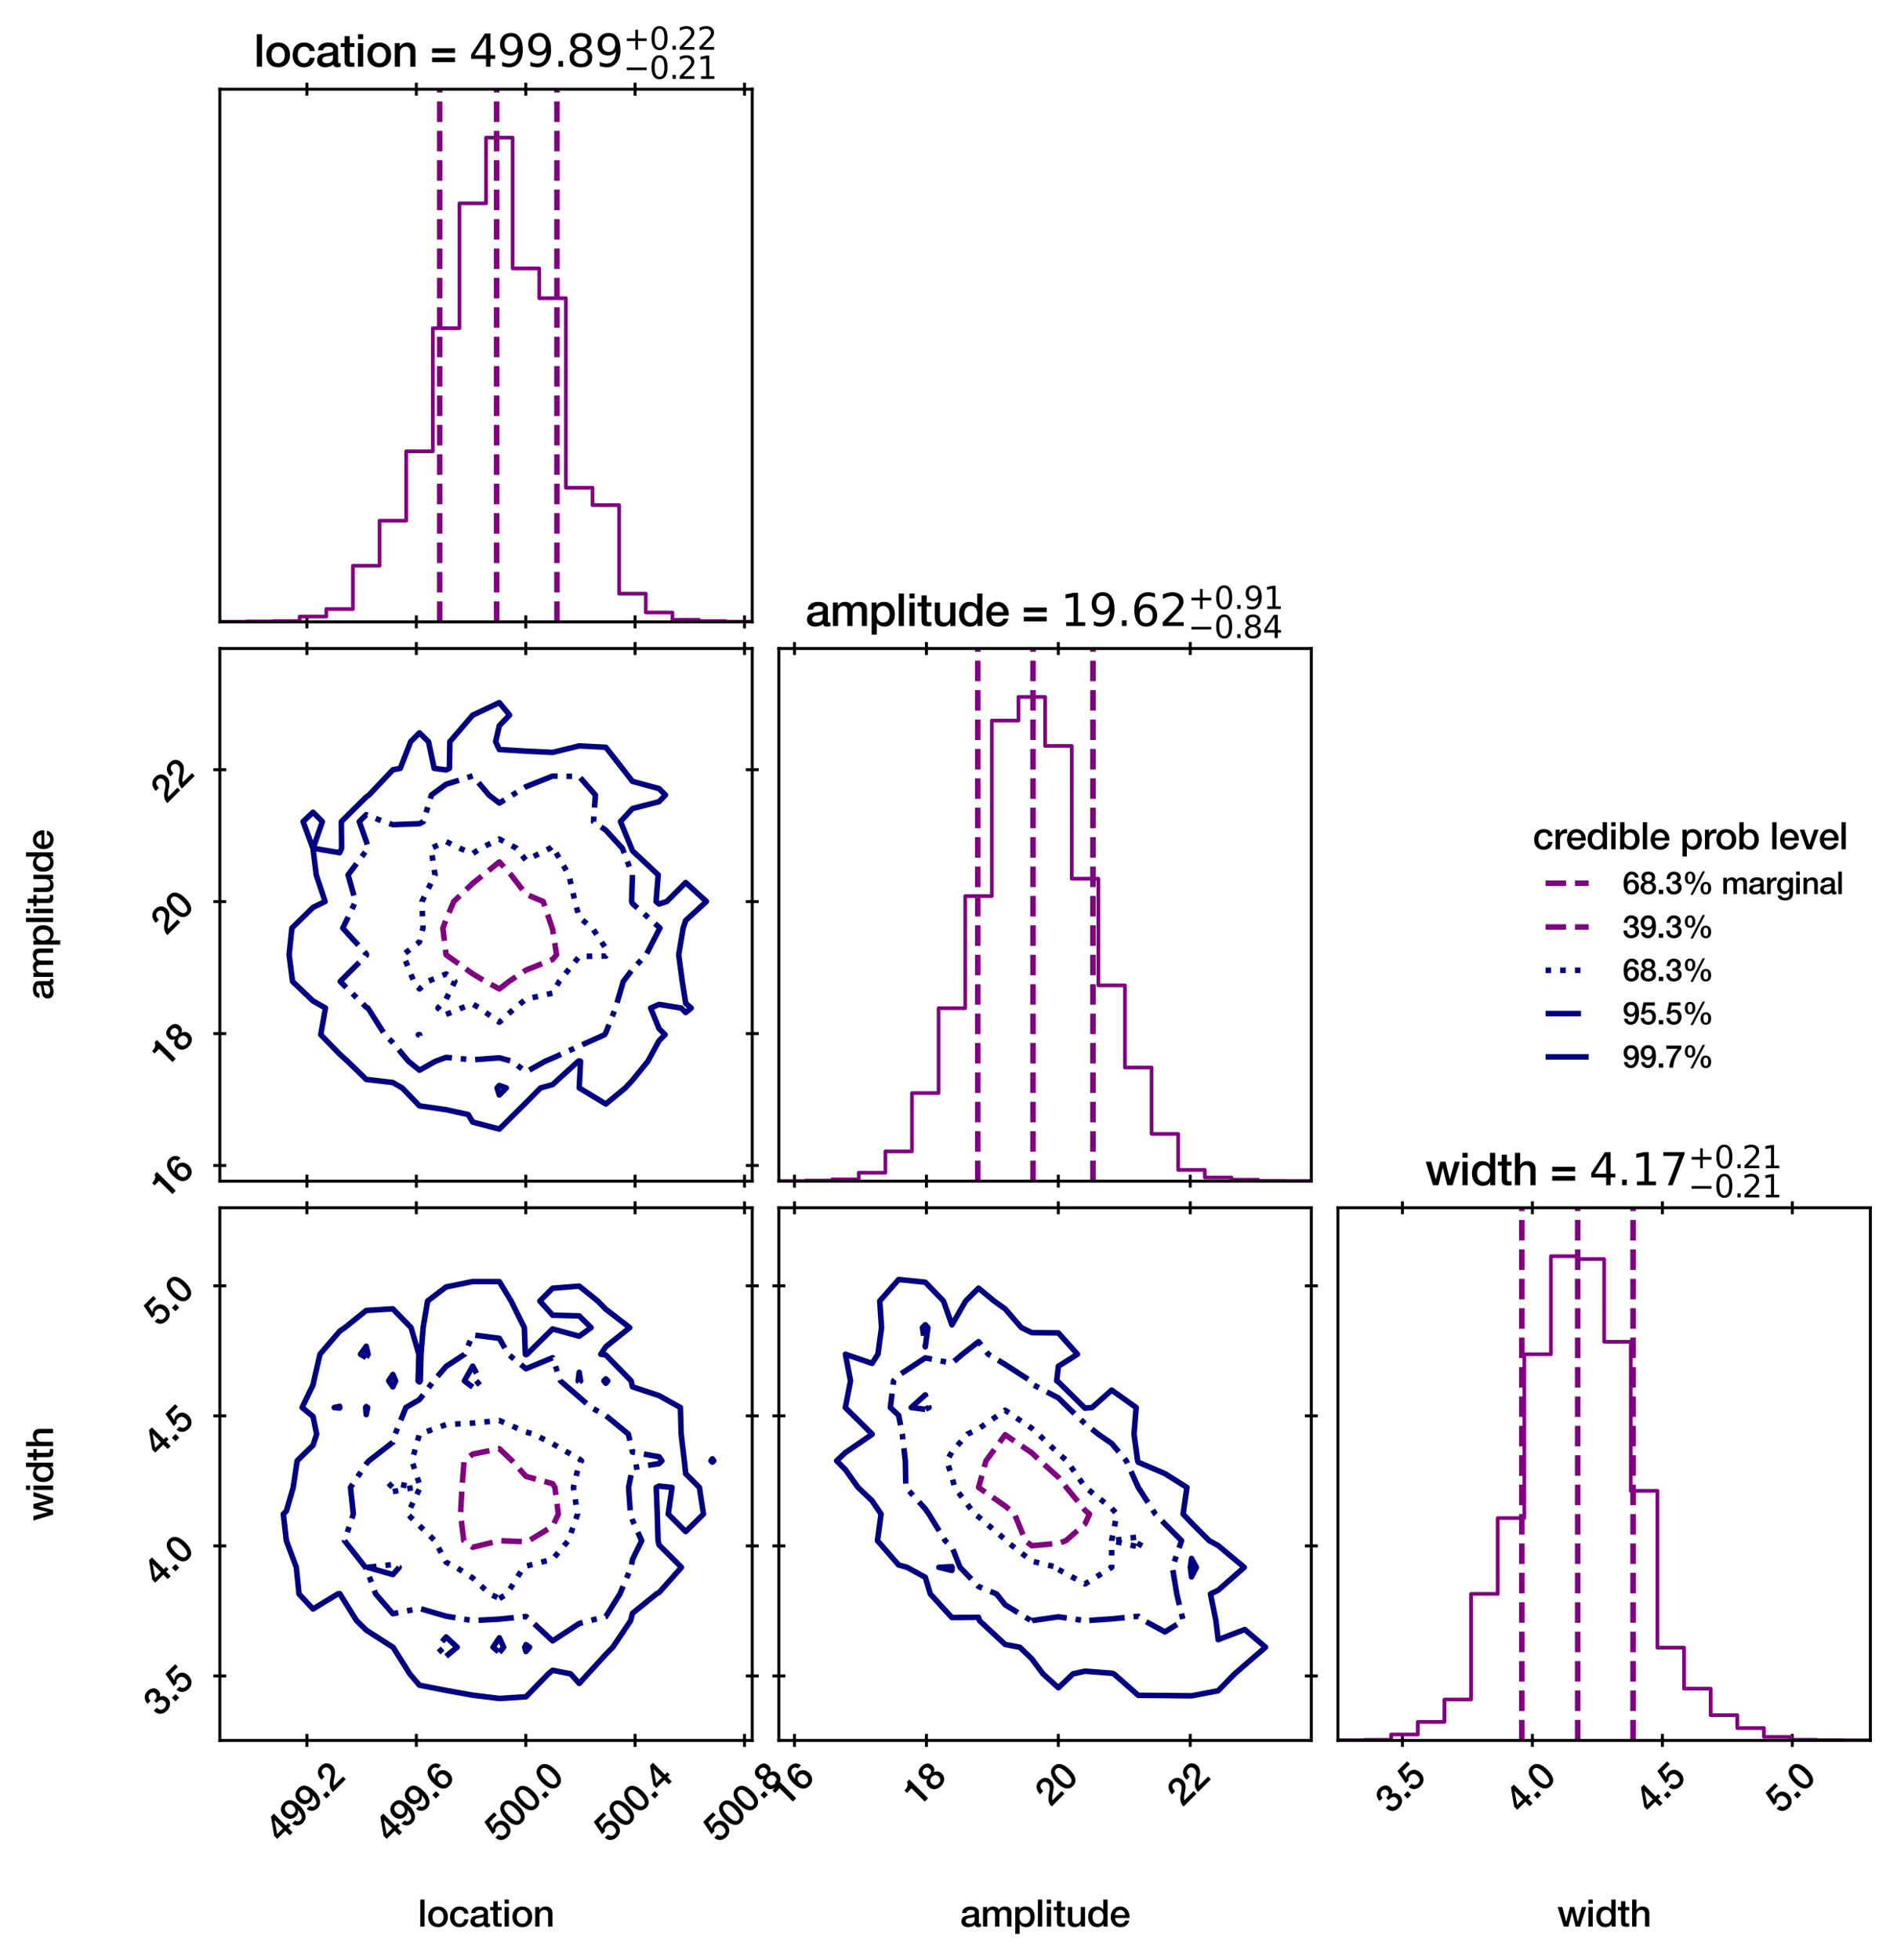 <?xml version="1.0" encoding="utf-8" standalone="no"?>
<!DOCTYPE svg PUBLIC "-//W3C//DTD SVG 1.1//EN"
  "http://www.w3.org/Graphics/SVG/1.1/DTD/svg11.dtd">
<svg xmlns:xlink="http://www.w3.org/1999/xlink" width="513.05pt" height="529.97pt" viewBox="0 0 513.05 529.97" xmlns="http://www.w3.org/2000/svg" version="1.1">
 <defs>
  <style type="text/css">*{stroke-linejoin: round; stroke-linecap: butt}</style>
 </defs>
 <g id="figure_1">
  <g id="patch_1">
   <path d="M 0 529.97 
L 513.05 529.97 
L 513.05 0 
L 0 0 
z
" style="fill: #ffffff"/>
  </g>
  <g id="axes_1">
   <g id="patch_2">
    <path d="M 59.45 168.12 
L 203.45 168.12 
L 203.45 24.12 
L 59.45 24.12 
z
" style="fill: #ffffff"/>
   </g>
   <g id="matplotlib.axis_1">
    <g id="xtick_1">
     <g id="line2d_1">
      <defs>
       <path id="mb830a3916f" d="M 0 1.75 
L 0 -1.75 
" style="stroke: #000000; stroke-width: 0.8"/>
      </defs>
      <g>
       <use xlink:href="#mb830a3916f" x="83.011" y="168.12" style="stroke: #000000; stroke-width: 0.8"/>
      </g>
     </g>
     <g id="line2d_2">
      <g>
       <use xlink:href="#mb830a3916f" x="83.011" y="24.12" style="stroke: #000000; stroke-width: 0.8"/>
      </g>
     </g>
    </g>
    <g id="xtick_2">
     <g id="line2d_3">
      <g>
       <use xlink:href="#mb830a3916f" x="112.598" y="168.12" style="stroke: #000000; stroke-width: 0.8"/>
      </g>
     </g>
     <g id="line2d_4">
      <g>
       <use xlink:href="#mb830a3916f" x="112.598" y="24.12" style="stroke: #000000; stroke-width: 0.8"/>
      </g>
     </g>
    </g>
    <g id="xtick_3">
     <g id="line2d_5">
      <g>
       <use xlink:href="#mb830a3916f" x="142.185" y="168.12" style="stroke: #000000; stroke-width: 0.8"/>
      </g>
     </g>
     <g id="line2d_6">
      <g>
       <use xlink:href="#mb830a3916f" x="142.185" y="24.12" style="stroke: #000000; stroke-width: 0.8"/>
      </g>
     </g>
    </g>
    <g id="xtick_4">
     <g id="line2d_7">
      <g>
       <use xlink:href="#mb830a3916f" x="171.772" y="168.12" style="stroke: #000000; stroke-width: 0.8"/>
      </g>
     </g>
     <g id="line2d_8">
      <g>
       <use xlink:href="#mb830a3916f" x="171.772" y="24.12" style="stroke: #000000; stroke-width: 0.8"/>
      </g>
     </g>
    </g>
    <g id="xtick_5">
     <g id="line2d_9">
      <g>
       <use xlink:href="#mb830a3916f" x="201.359" y="168.12" style="stroke: #000000; stroke-width: 0.8"/>
      </g>
     </g>
     <g id="line2d_10">
      <g>
       <use xlink:href="#mb830a3916f" x="201.359" y="24.12" style="stroke: #000000; stroke-width: 0.8"/>
      </g>
     </g>
    </g>
   </g>
   <g id="matplotlib.axis_2"/>
   <g id="patch_3">
    <path d="M 59.45 168.12 
L 59.45 168.103 
L 66.65 168.103 
L 66.65 168.016 
L 73.85 168.016 
L 73.85 167.904 
L 81.05 167.904 
L 81.05 166.679 
L 88.25 166.679 
L 88.25 164.654 
L 95.45 164.654 
L 95.45 152.943 
L 102.65 152.943 
L 102.65 140.778 
L 109.85 140.778 
L 109.85 122.011 
L 117.05 122.011 
L 117.05 88.734 
L 124.25 88.734 
L 124.25 54.972 
L 131.45 54.972 
L 131.45 37.211 
L 138.65 37.211 
L 138.65 72.564 
L 145.85 72.564 
L 145.85 80.624 
L 153.05 80.624 
L 153.05 131.863 
L 160.25 131.863 
L 160.25 136.548 
L 167.45 136.548 
L 167.45 160.496 
L 174.65 160.496 
L 174.65 165.586 
L 181.85 165.586 
L 181.85 167.579 
L 189.05 167.579 
L 189.05 167.911 
L 196.25 167.911 
L 196.25 168.083 
L 203.45 168.083 
L 203.45 168.12 
" clip-path="url(#p7d2a751d4f)" style="fill: none; stroke: #800080; stroke-linejoin: miter"/>
   </g>
   <g id="line2d_11">
    <path d="M 118.916 168.12 
L 118.916 24.12 
" clip-path="url(#p7d2a751d4f)" style="fill: none; stroke-dasharray: 5.55,2.4; stroke-dashoffset: 0; stroke: #800080; stroke-width: 1.5"/>
   </g>
   <g id="line2d_12">
    <path d="M 134.314 168.12 
L 134.314 24.12 
" clip-path="url(#p7d2a751d4f)" style="fill: none; stroke-dasharray: 5.55,2.4; stroke-dashoffset: 0; stroke: #800080; stroke-width: 1.5"/>
   </g>
   <g id="line2d_13">
    <path d="M 150.629 168.12 
L 150.629 24.12 
" clip-path="url(#p7d2a751d4f)" style="fill: none; stroke-dasharray: 5.55,2.4; stroke-dashoffset: 0; stroke: #800080; stroke-width: 1.5"/>
   </g>
   <g id="patch_4">
    <path d="M 59.45 168.12 
L 59.45 24.12 
" style="fill: none; stroke: #000000; stroke-width: 0.8; stroke-linejoin: miter; stroke-linecap: square"/>
   </g>
   <g id="patch_5">
    <path d="M 203.45 168.12 
L 203.45 24.12 
" style="fill: none; stroke: #000000; stroke-width: 0.8; stroke-linejoin: miter; stroke-linecap: square"/>
   </g>
   <g id="patch_6">
    <path d="M 59.45 168.12 
L 203.45 168.12 
" style="fill: none; stroke: #000000; stroke-width: 0.8; stroke-linejoin: miter; stroke-linecap: square"/>
   </g>
   <g id="patch_7">
    <path d="M 59.45 24.12 
L 203.45 24.12 
" style="fill: none; stroke: #000000; stroke-width: 0.8; stroke-linejoin: miter; stroke-linecap: square"/>
   </g>
   <g id="text_1">
    <!-- location = ${499.89}_{-0.21}^{+0.22}$ -->
    <g transform="translate(68.69 18.12) scale(0.12 -0.12)">
     <defs>
      <path id="HelveticaNeue-Medium-6c" d="M 403 4570 
L 1133 4570 
L 1133 0 
L 403 0 
L 403 4570 
z
" transform="scale(0.016)"/>
      <path id="HelveticaNeue-Medium-6f" d="M 1901 -90 
Q 1504 -90 1193 41 
Q 883 173 668 403 
Q 454 634 342 954 
Q 230 1274 230 1658 
Q 230 2035 342 2355 
Q 454 2675 668 2905 
Q 883 3136 1193 3267 
Q 1504 3398 1901 3398 
Q 2298 3398 2608 3267 
Q 2918 3136 3132 2905 
Q 3347 2675 3459 2355 
Q 3571 2035 3571 1658 
Q 3571 1274 3459 954 
Q 3347 634 3132 403 
Q 2918 173 2608 41 
Q 2298 -90 1901 -90 
z
M 1901 486 
Q 2144 486 2323 588 
Q 2502 691 2617 857 
Q 2733 1024 2787 1232 
Q 2842 1440 2842 1658 
Q 2842 1869 2787 2080 
Q 2733 2291 2617 2454 
Q 2502 2618 2323 2720 
Q 2144 2822 1901 2822 
Q 1658 2822 1478 2720 
Q 1299 2618 1184 2454 
Q 1069 2291 1014 2080 
Q 960 1869 960 1658 
Q 960 1440 1014 1232 
Q 1069 1024 1184 857 
Q 1299 691 1478 588 
Q 1658 486 1901 486 
z
" transform="scale(0.016)"/>
      <path id="HelveticaNeue-Medium-63" d="M 2618 2202 
Q 2573 2509 2371 2665 
Q 2170 2822 1862 2822 
Q 1722 2822 1562 2774 
Q 1402 2726 1267 2595 
Q 1133 2464 1043 2230 
Q 954 1997 954 1619 
Q 954 1414 1002 1209 
Q 1050 1005 1155 845 
Q 1261 685 1427 585 
Q 1594 486 1830 486 
Q 2150 486 2358 684 
Q 2566 883 2618 1242 
L 3347 1242 
Q 3245 595 2857 252 
Q 2470 -90 1830 -90 
Q 1440 -90 1142 41 
Q 845 173 640 400 
Q 435 627 329 940 
Q 224 1254 224 1619 
Q 224 1990 326 2316 
Q 429 2643 633 2883 
Q 838 3123 1142 3260 
Q 1446 3398 1856 3398 
Q 2144 3398 2403 3324 
Q 2662 3251 2864 3104 
Q 3066 2957 3194 2733 
Q 3322 2509 3347 2202 
L 2618 2202 
z
" transform="scale(0.016)"/>
      <path id="HelveticaNeue-Medium-61" d="M 3155 736 
Q 3155 602 3190 544 
Q 3226 486 3328 486 
Q 3360 486 3405 486 
Q 3450 486 3507 499 
L 3507 -6 
Q 3469 -19 3408 -35 
Q 3347 -51 3283 -64 
Q 3219 -77 3155 -83 
Q 3091 -90 3046 -90 
Q 2822 -90 2675 0 
Q 2528 90 2483 314 
Q 2266 102 1949 6 
Q 1632 -90 1338 -90 
Q 1114 -90 909 -29 
Q 704 32 547 150 
Q 390 269 297 451 
Q 205 634 205 877 
Q 205 1184 317 1376 
Q 429 1568 611 1677 
Q 794 1786 1021 1834 
Q 1248 1882 1478 1907 
Q 1677 1946 1856 1962 
Q 2035 1978 2172 2016 
Q 2310 2054 2390 2134 
Q 2470 2214 2470 2374 
Q 2470 2515 2403 2604 
Q 2336 2694 2237 2742 
Q 2138 2790 2016 2806 
Q 1894 2822 1786 2822 
Q 1478 2822 1280 2694 
Q 1082 2566 1056 2298 
L 326 2298 
Q 346 2618 480 2829 
Q 614 3040 822 3168 
Q 1030 3296 1292 3347 
Q 1555 3398 1830 3398 
Q 2074 3398 2310 3347 
Q 2547 3296 2736 3181 
Q 2925 3066 3040 2883 
Q 3155 2701 3155 2438 
L 3155 736 
z
M 2426 1658 
Q 2259 1549 2016 1526 
Q 1773 1504 1530 1459 
Q 1414 1440 1305 1405 
Q 1197 1370 1113 1309 
Q 1030 1248 982 1149 
Q 934 1050 934 909 
Q 934 787 1004 704 
Q 1075 621 1174 573 
Q 1274 525 1392 505 
Q 1510 486 1606 486 
Q 1728 486 1869 518 
Q 2010 550 2134 627 
Q 2259 704 2342 822 
Q 2426 941 2426 1114 
L 2426 1658 
z
" transform="scale(0.016)"/>
      <path id="HelveticaNeue-Medium-74" d="M 51 3309 
L 602 3309 
L 602 4301 
L 1331 4301 
L 1331 3309 
L 1990 3309 
L 1990 2765 
L 1331 2765 
L 1331 998 
Q 1331 883 1340 800 
Q 1350 717 1385 659 
Q 1421 602 1491 573 
Q 1562 544 1683 544 
Q 1760 544 1837 547 
Q 1914 550 1990 570 
L 1990 6 
Q 1869 -6 1753 -19 
Q 1638 -32 1517 -32 
Q 1229 -32 1053 22 
Q 877 77 777 182 
Q 678 288 643 448 
Q 608 608 602 813 
L 602 2765 
L 51 2765 
L 51 3309 
z
" transform="scale(0.016)"/>
      <path id="HelveticaNeue-Medium-69" d="M 403 4570 
L 1133 4570 
L 1133 3878 
L 403 3878 
L 403 4570 
z
M 403 3309 
L 1133 3309 
L 1133 0 
L 403 0 
L 403 3309 
z
" transform="scale(0.016)"/>
      <path id="HelveticaNeue-Medium-6e" d="M 384 3309 
L 1075 3309 
L 1075 2822 
L 1088 2810 
Q 1254 3085 1523 3241 
Q 1792 3398 2118 3398 
Q 2662 3398 2976 3116 
Q 3290 2835 3290 2272 
L 3290 0 
L 2560 0 
L 2560 2080 
Q 2547 2470 2393 2646 
Q 2240 2822 1914 2822 
Q 1728 2822 1581 2755 
Q 1434 2688 1331 2569 
Q 1229 2451 1171 2291 
Q 1114 2131 1114 1952 
L 1114 0 
L 384 0 
L 384 3309 
z
" transform="scale(0.016)"/>
      <path id="HelveticaNeue-Medium-20" transform="scale(0.016)"/>
      <path id="HelveticaNeue-Medium-3d" d="M 3533 646 
L 307 646 
L 307 1299 
L 3533 1299 
L 3533 646 
z
M 3533 1939 
L 307 1939 
L 307 2592 
L 3533 2592 
L 3533 1939 
z
" transform="scale(0.016)"/>
      <path id="DejaVuSans-34" d="M 2419 4116 
L 825 1625 
L 2419 1625 
L 2419 4116 
z
M 2253 4666 
L 3047 4666 
L 3047 1625 
L 3713 1625 
L 3713 1100 
L 3047 1100 
L 3047 0 
L 2419 0 
L 2419 1100 
L 313 1100 
L 313 1709 
L 2253 4666 
z
" transform="scale(0.016)"/>
      <path id="DejaVuSans-39" d="M 703 97 
L 703 672 
Q 941 559 1184 500 
Q 1428 441 1663 441 
Q 2288 441 2617 861 
Q 2947 1281 2994 2138 
Q 2813 1869 2534 1725 
Q 2256 1581 1919 1581 
Q 1219 1581 811 2004 
Q 403 2428 403 3163 
Q 403 3881 828 4315 
Q 1253 4750 1959 4750 
Q 2769 4750 3195 4129 
Q 3622 3509 3622 2328 
Q 3622 1225 3098 567 
Q 2575 -91 1691 -91 
Q 1453 -91 1209 -44 
Q 966 3 703 97 
z
M 1959 2075 
Q 2384 2075 2632 2365 
Q 2881 2656 2881 3163 
Q 2881 3666 2632 3958 
Q 2384 4250 1959 4250 
Q 1534 4250 1286 3958 
Q 1038 3666 1038 3163 
Q 1038 2656 1286 2365 
Q 1534 2075 1959 2075 
z
" transform="scale(0.016)"/>
      <path id="DejaVuSans-2e" d="M 684 794 
L 1344 794 
L 1344 0 
L 684 0 
L 684 794 
z
" transform="scale(0.016)"/>
      <path id="DejaVuSans-38" d="M 2034 2216 
Q 1584 2216 1326 1975 
Q 1069 1734 1069 1313 
Q 1069 891 1326 650 
Q 1584 409 2034 409 
Q 2484 409 2743 651 
Q 3003 894 3003 1313 
Q 3003 1734 2745 1975 
Q 2488 2216 2034 2216 
z
M 1403 2484 
Q 997 2584 770 2862 
Q 544 3141 544 3541 
Q 544 4100 942 4425 
Q 1341 4750 2034 4750 
Q 2731 4750 3128 4425 
Q 3525 4100 3525 3541 
Q 3525 3141 3298 2862 
Q 3072 2584 2669 2484 
Q 3125 2378 3379 2068 
Q 3634 1759 3634 1313 
Q 3634 634 3220 271 
Q 2806 -91 2034 -91 
Q 1263 -91 848 271 
Q 434 634 434 1313 
Q 434 1759 690 2068 
Q 947 2378 1403 2484 
z
M 1172 3481 
Q 1172 3119 1398 2916 
Q 1625 2713 2034 2713 
Q 2441 2713 2670 2916 
Q 2900 3119 2900 3481 
Q 2900 3844 2670 4047 
Q 2441 4250 2034 4250 
Q 1625 4250 1398 4047 
Q 1172 3844 1172 3481 
z
" transform="scale(0.016)"/>
      <path id="DejaVuSans-2b" d="M 2944 4013 
L 2944 2272 
L 4684 2272 
L 4684 1741 
L 2944 1741 
L 2944 0 
L 2419 0 
L 2419 1741 
L 678 1741 
L 678 2272 
L 2419 2272 
L 2419 4013 
L 2944 4013 
z
" transform="scale(0.016)"/>
      <path id="DejaVuSans-30" d="M 2034 4250 
Q 1547 4250 1301 3770 
Q 1056 3291 1056 2328 
Q 1056 1369 1301 889 
Q 1547 409 2034 409 
Q 2525 409 2770 889 
Q 3016 1369 3016 2328 
Q 3016 3291 2770 3770 
Q 2525 4250 2034 4250 
z
M 2034 4750 
Q 2819 4750 3233 4129 
Q 3647 3509 3647 2328 
Q 3647 1150 3233 529 
Q 2819 -91 2034 -91 
Q 1250 -91 836 529 
Q 422 1150 422 2328 
Q 422 3509 836 4129 
Q 1250 4750 2034 4750 
z
" transform="scale(0.016)"/>
      <path id="DejaVuSans-32" d="M 1228 531 
L 3431 531 
L 3431 0 
L 469 0 
L 469 531 
Q 828 903 1448 1529 
Q 2069 2156 2228 2338 
Q 2531 2678 2651 2914 
Q 2772 3150 2772 3378 
Q 2772 3750 2511 3984 
Q 2250 4219 1831 4219 
Q 1534 4219 1204 4116 
Q 875 4013 500 3803 
L 500 4441 
Q 881 4594 1212 4672 
Q 1544 4750 1819 4750 
Q 2544 4750 2975 4387 
Q 3406 4025 3406 3419 
Q 3406 3131 3298 2873 
Q 3191 2616 2906 2266 
Q 2828 2175 2409 1742 
Q 1991 1309 1228 531 
z
" transform="scale(0.016)"/>
      <path id="DejaVuSans-2212" d="M 678 2272 
L 4684 2272 
L 4684 1741 
L 678 1741 
L 678 2272 
z
" transform="scale(0.016)"/>
      <path id="DejaVuSans-31" d="M 794 531 
L 1825 531 
L 1825 4091 
L 703 3866 
L 703 4441 
L 1819 4666 
L 2450 4666 
L 2450 531 
L 3481 531 
L 3481 0 
L 794 0 
L 794 531 
z
" transform="scale(0.016)"/>
     </defs>
     <use xlink:href="#HelveticaNeue-Medium-6c" transform="translate(0 0.766)"/>
     <use xlink:href="#HelveticaNeue-Medium-6f" transform="translate(24.1 0.766)"/>
     <use xlink:href="#HelveticaNeue-Medium-63" transform="translate(83.4 0.766)"/>
     <use xlink:href="#HelveticaNeue-Medium-61" transform="translate(139 0.766)"/>
     <use xlink:href="#HelveticaNeue-Medium-74" transform="translate(194.6 0.766)"/>
     <use xlink:href="#HelveticaNeue-Medium-69" transform="translate(227.9 0.766)"/>
     <use xlink:href="#HelveticaNeue-Medium-6f" transform="translate(252 0.766)"/>
     <use xlink:href="#HelveticaNeue-Medium-6e" transform="translate(311.3 0.766)"/>
     <use xlink:href="#HelveticaNeue-Medium-20" transform="translate(368.7 0.766)"/>
     <use xlink:href="#HelveticaNeue-Medium-3d" transform="translate(396.5 0.766)"/>
     <use xlink:href="#HelveticaNeue-Medium-20" transform="translate(456.5 0.766)"/>
     <use xlink:href="#DejaVuSans-34" transform="translate(484.3 0.766)"/>
     <use xlink:href="#DejaVuSans-39" transform="translate(547.923 0.766)"/>
     <use xlink:href="#DejaVuSans-39" transform="translate(611.546 0.766)"/>
     <use xlink:href="#DejaVuSans-2e" transform="translate(675.169 0.766)"/>
     <use xlink:href="#DejaVuSans-38" transform="translate(704.331 0.766)"/>
     <use xlink:href="#DejaVuSans-39" transform="translate(767.954 0.766)"/>
     <use xlink:href="#DejaVuSans-2b" transform="translate(832.534 39.047) scale(0.7)"/>
     <use xlink:href="#DejaVuSans-30" transform="translate(891.187 39.047) scale(0.7)"/>
     <use xlink:href="#DejaVuSans-2e" transform="translate(935.723 39.047) scale(0.7)"/>
     <use xlink:href="#DejaVuSans-32" transform="translate(954.124 39.047) scale(0.7)"/>
     <use xlink:href="#DejaVuSans-32" transform="translate(998.66 39.047) scale(0.7)"/>
     <use xlink:href="#DejaVuSans-2212" transform="translate(832.534 -26.578) scale(0.7)"/>
     <use xlink:href="#DejaVuSans-30" transform="translate(891.187 -26.578) scale(0.7)"/>
     <use xlink:href="#DejaVuSans-2e" transform="translate(935.723 -26.578) scale(0.7)"/>
     <use xlink:href="#DejaVuSans-32" transform="translate(954.124 -26.578) scale(0.7)"/>
     <use xlink:href="#DejaVuSans-31" transform="translate(998.66 -26.578) scale(0.7)"/>
    </g>
   </g>
  </g>
  <g id="axes_2">
   <g id="matplotlib.axis_3"/>
   <g id="matplotlib.axis_4"/>
  </g>
  <g id="axes_3">
   <g id="matplotlib.axis_5"/>
   <g id="matplotlib.axis_6"/>
  </g>
  <g id="axes_4">
   <g id="patch_8">
    <path d="M 59.45 319.32 
L 203.45 319.32 
L 203.45 175.32 
L 59.45 175.32 
z
" style="fill: #ffffff"/>
   </g>
   <g id="QuadContourSet_1">
    <path d="M 127.85 303.354 
L 135.05 305.233 
L 139.009 301.32 
L 142.25 298.104 
L 146.188 294.12 
L 149.45 293.216 
L 156.369 286.92 
L 156.65 286.795 
L 157.014 286.92 
L 156.65 294.12 
L 163.85 298.459 
L 169.121 294.12 
L 171.05 292.046 
L 175.214 286.92 
L 178.25 281.345 
L 179.875 279.72 
L 178.25 278.095 
L 175.972 272.52 
L 178.25 271.54 
L 184.236 272.52 
L 185.45 273.734 
L 186.943 272.52 
L 185.45 271.241 
L 184.522 265.32 
L 183.563 258.12 
L 184.756 250.92 
L 185.45 248.843 
L 191.063 243.72 
L 185.45 238.597 
L 180.327 243.72 
L 178.25 244.414 
L 177.447 243.72 
L 178.017 236.52 
L 171.05 229.998 
L 170.793 229.32 
L 167.809 222.12 
L 171.05 218.597 
L 178.25 216.731 
L 179.972 214.92 
L 178.25 213.198 
L 171.05 211.243 
L 168.313 207.72 
L 163.85 202.022 
L 156.65 201.647 
L 149.45 203.41 
L 142.25 203.067 
L 135.05 202.624 
L 134.048 200.52 
L 135.05 196.163 
L 137.825 193.32 
L 135.05 189.943 
L 127.897 193.32 
L 127.85 193.325 
L 121.666 200.52 
L 121.54 207.72 
L 120.65 208.15 
L 117.418 207.72 
L 115.885 200.52 
L 113.45 198.122 
L 111.052 200.52 
L 108.261 207.72 
L 106.25 208.105 
L 99.814 214.92 
L 99.05 215.452 
L 92.317 222.12 
L 92.392 229.32 
L 91.85 230.532 
L 84.689 229.32 
L 87.189 222.12 
L 84.65 219.581 
L 81.979 222.12 
L 84.625 229.32 
L 84.65 229.377 
L 85.524 236.52 
L 87.932 243.72 
L 84.65 245.317 
L 78.935 250.92 
L 78.193 258.12 
L 79.11 265.32 
L 84.65 270.603 
L 88.027 272.52 
L 86.747 279.72 
L 91.85 284.965 
L 94.009 286.92 
L 99.05 291.811 
L 106.25 292.655 
L 108.777 294.12 
L 113.45 298.962 
L 120.65 300.001 
L 126.65 301.32 
z
M 134.433 294.12 
L 135.05 293.451 
L 136.93 294.12 
L 135.05 296.02 
z
" clip-path="url(#pf765a6f991)" style="fill: #ffffff"/>
   </g>
   <g id="matplotlib.axis_7">
    <g id="xtick_6">
     <g id="line2d_14">
      <g>
       <use xlink:href="#mb830a3916f" x="83.011" y="319.32" style="stroke: #000000; stroke-width: 0.8"/>
      </g>
     </g>
     <g id="line2d_15">
      <g>
       <use xlink:href="#mb830a3916f" x="83.011" y="175.32" style="stroke: #000000; stroke-width: 0.8"/>
      </g>
     </g>
    </g>
    <g id="xtick_7">
     <g id="line2d_16">
      <g>
       <use xlink:href="#mb830a3916f" x="112.598" y="319.32" style="stroke: #000000; stroke-width: 0.8"/>
      </g>
     </g>
     <g id="line2d_17">
      <g>
       <use xlink:href="#mb830a3916f" x="112.598" y="175.32" style="stroke: #000000; stroke-width: 0.8"/>
      </g>
     </g>
    </g>
    <g id="xtick_8">
     <g id="line2d_18">
      <g>
       <use xlink:href="#mb830a3916f" x="142.185" y="319.32" style="stroke: #000000; stroke-width: 0.8"/>
      </g>
     </g>
     <g id="line2d_19">
      <g>
       <use xlink:href="#mb830a3916f" x="142.185" y="175.32" style="stroke: #000000; stroke-width: 0.8"/>
      </g>
     </g>
    </g>
    <g id="xtick_9">
     <g id="line2d_20">
      <g>
       <use xlink:href="#mb830a3916f" x="171.772" y="319.32" style="stroke: #000000; stroke-width: 0.8"/>
      </g>
     </g>
     <g id="line2d_21">
      <g>
       <use xlink:href="#mb830a3916f" x="171.772" y="175.32" style="stroke: #000000; stroke-width: 0.8"/>
      </g>
     </g>
    </g>
    <g id="xtick_10">
     <g id="line2d_22">
      <g>
       <use xlink:href="#mb830a3916f" x="201.359" y="319.32" style="stroke: #000000; stroke-width: 0.8"/>
      </g>
     </g>
     <g id="line2d_23">
      <g>
       <use xlink:href="#mb830a3916f" x="201.359" y="175.32" style="stroke: #000000; stroke-width: 0.8"/>
      </g>
     </g>
    </g>
   </g>
   <g id="matplotlib.axis_8">
    <g id="ytick_1">
     <g id="line2d_24">
      <defs>
       <path id="mc7dc31bcf6" d="M 1.75 0 
L -1.75 -0 
" style="stroke: #000000; stroke-width: 0.8"/>
      </defs>
      <g>
       <use xlink:href="#mc7dc31bcf6" x="59.45" y="315.097" style="stroke: #000000; stroke-width: 0.8"/>
      </g>
     </g>
     <g id="line2d_25">
      <g>
       <use xlink:href="#mc7dc31bcf6" x="203.45" y="315.097" style="stroke: #000000; stroke-width: 0.8"/>
      </g>
     </g>
     <g id="text_2">
      <!-- 16 -->
      <g transform="translate(44.988 324.438) rotate(-45) scale(0.1 -0.1)">
       <defs>
        <path id="HelveticaNeue-Medium-31" d="M 339 3738 
Q 570 3738 787 3776 
Q 1005 3814 1181 3904 
Q 1357 3994 1481 4134 
Q 1606 4275 1645 4480 
L 2240 4480 
L 2240 0 
L 1440 0 
L 1440 3162 
L 339 3162 
L 339 3738 
z
" transform="scale(0.016)"/>
        <path id="HelveticaNeue-Medium-36" d="M 2528 3347 
Q 2502 3622 2332 3792 
Q 2163 3962 1875 3962 
Q 1677 3962 1533 3888 
Q 1389 3814 1289 3692 
Q 1190 3571 1129 3414 
Q 1069 3258 1030 3085 
Q 992 2912 976 2742 
Q 960 2573 947 2426 
L 960 2413 
Q 1107 2682 1366 2813 
Q 1626 2944 1926 2944 
Q 2259 2944 2521 2829 
Q 2784 2714 2966 2512 
Q 3149 2310 3245 2035 
Q 3341 1760 3341 1440 
Q 3341 1114 3235 835 
Q 3130 557 2931 349 
Q 2733 141 2457 25 
Q 2182 -90 1850 -90 
Q 1357 -90 1040 92 
Q 723 275 540 592 
Q 358 909 288 1334 
Q 218 1760 218 2253 
Q 218 2656 304 3065 
Q 390 3475 588 3811 
Q 787 4147 1110 4358 
Q 1434 4570 1907 4570 
Q 2176 4570 2413 4480 
Q 2650 4390 2832 4230 
Q 3014 4070 3129 3846 
Q 3245 3622 3258 3347 
L 2528 3347 
z
M 1824 518 
Q 2022 518 2169 598 
Q 2317 678 2416 806 
Q 2515 934 2563 1104 
Q 2611 1274 2611 1453 
Q 2611 1632 2563 1798 
Q 2515 1965 2416 2089 
Q 2317 2214 2169 2291 
Q 2022 2368 1824 2368 
Q 1626 2368 1475 2294 
Q 1325 2221 1222 2096 
Q 1120 1971 1069 1804 
Q 1018 1638 1018 1453 
Q 1018 1267 1069 1100 
Q 1120 934 1222 803 
Q 1325 672 1475 595 
Q 1626 518 1824 518 
z
" transform="scale(0.016)"/>
       </defs>
       <use xlink:href="#HelveticaNeue-Medium-31"/>
       <use xlink:href="#HelveticaNeue-Medium-36" x="55.6"/>
      </g>
     </g>
    </g>
    <g id="ytick_2">
     <g id="line2d_26">
      <g>
       <use xlink:href="#mc7dc31bcf6" x="59.45" y="279.421" style="stroke: #000000; stroke-width: 0.8"/>
      </g>
     </g>
     <g id="line2d_27">
      <g>
       <use xlink:href="#mc7dc31bcf6" x="203.45" y="279.421" style="stroke: #000000; stroke-width: 0.8"/>
      </g>
     </g>
     <g id="text_3">
      <!-- 18 -->
      <g transform="translate(44.988 288.762) rotate(-45) scale(0.1 -0.1)">
       <defs>
        <path id="HelveticaNeue-Medium-38" d="M 1779 3994 
Q 1485 3994 1280 3818 
Q 1075 3642 1075 3309 
Q 1075 2989 1273 2819 
Q 1472 2650 1779 2650 
Q 2086 2650 2284 2819 
Q 2483 2989 2483 3309 
Q 2483 3642 2278 3818 
Q 2074 3994 1779 3994 
z
M 1779 -90 
Q 1440 -90 1149 6 
Q 858 102 646 284 
Q 435 467 316 729 
Q 198 992 198 1318 
Q 198 1741 419 2029 
Q 640 2317 1018 2413 
L 1018 2426 
Q 710 2541 547 2781 
Q 384 3021 384 3347 
Q 384 3923 745 4246 
Q 1107 4570 1779 4570 
Q 2451 4570 2812 4246 
Q 3174 3923 3174 3347 
Q 3174 3021 3011 2781 
Q 2848 2541 2541 2426 
L 2541 2413 
Q 2918 2317 3139 2029 
Q 3360 1741 3360 1318 
Q 3360 992 3241 729 
Q 3123 467 2912 284 
Q 2701 102 2409 6 
Q 2118 -90 1779 -90 
z
M 1779 486 
Q 2144 486 2387 704 
Q 2630 922 2630 1318 
Q 2630 1690 2387 1898 
Q 2144 2106 1779 2106 
Q 1414 2106 1171 1898 
Q 928 1690 928 1318 
Q 928 922 1171 704 
Q 1414 486 1779 486 
z
" transform="scale(0.016)"/>
       </defs>
       <use xlink:href="#HelveticaNeue-Medium-31"/>
       <use xlink:href="#HelveticaNeue-Medium-38" x="55.6"/>
      </g>
     </g>
    </g>
    <g id="ytick_3">
     <g id="line2d_28">
      <g>
       <use xlink:href="#mc7dc31bcf6" x="59.45" y="243.746" style="stroke: #000000; stroke-width: 0.8"/>
      </g>
     </g>
     <g id="line2d_29">
      <g>
       <use xlink:href="#mc7dc31bcf6" x="203.45" y="243.746" style="stroke: #000000; stroke-width: 0.8"/>
      </g>
     </g>
     <g id="text_4">
      <!-- 20 -->
      <g transform="translate(44.988 253.087) rotate(-45) scale(0.1 -0.1)">
       <defs>
        <path id="HelveticaNeue-Medium-32" d="M 3309 0 
L 250 0 
Q 256 557 518 973 
Q 781 1389 1235 1696 
Q 1453 1856 1689 2006 
Q 1926 2157 2124 2329 
Q 2323 2502 2451 2704 
Q 2579 2906 2586 3168 
Q 2586 3290 2557 3427 
Q 2528 3565 2445 3683 
Q 2362 3802 2214 3882 
Q 2067 3962 1830 3962 
Q 1613 3962 1469 3875 
Q 1325 3789 1238 3638 
Q 1152 3488 1110 3283 
Q 1069 3078 1062 2842 
L 333 2842 
Q 333 3213 432 3529 
Q 531 3846 729 4076 
Q 928 4307 1213 4438 
Q 1498 4570 1875 4570 
Q 2285 4570 2560 4435 
Q 2835 4301 3004 4096 
Q 3174 3891 3244 3651 
Q 3315 3411 3315 3194 
Q 3315 2925 3232 2707 
Q 3149 2490 3008 2307 
Q 2867 2125 2688 1971 
Q 2509 1818 2317 1683 
Q 2125 1549 1933 1427 
Q 1741 1306 1577 1184 
Q 1414 1062 1292 931 
Q 1171 800 1126 653 
L 3309 653 
L 3309 0 
z
" transform="scale(0.016)"/>
        <path id="HelveticaNeue-Medium-30" d="M 1779 4570 
Q 2259 4570 2563 4349 
Q 2867 4128 3036 3785 
Q 3206 3443 3267 3033 
Q 3328 2624 3328 2240 
Q 3328 1856 3267 1446 
Q 3206 1037 3036 694 
Q 2867 352 2563 131 
Q 2259 -90 1779 -90 
Q 1299 -90 995 131 
Q 691 352 521 694 
Q 352 1037 291 1446 
Q 230 1856 230 2240 
Q 230 2624 291 3033 
Q 352 3443 521 3785 
Q 691 4128 995 4349 
Q 1299 4570 1779 4570 
z
M 1779 518 
Q 2016 518 2176 656 
Q 2336 794 2429 1027 
Q 2522 1261 2560 1574 
Q 2598 1888 2598 2240 
Q 2598 2592 2560 2902 
Q 2522 3213 2429 3449 
Q 2336 3686 2176 3824 
Q 2016 3962 1779 3962 
Q 1536 3962 1379 3824 
Q 1222 3686 1129 3449 
Q 1037 3213 998 2902 
Q 960 2592 960 2240 
Q 960 1888 998 1574 
Q 1037 1261 1129 1027 
Q 1222 794 1379 656 
Q 1536 518 1779 518 
z
" transform="scale(0.016)"/>
       </defs>
       <use xlink:href="#HelveticaNeue-Medium-32"/>
       <use xlink:href="#HelveticaNeue-Medium-30" x="55.6"/>
      </g>
     </g>
    </g>
    <g id="ytick_4">
     <g id="line2d_30">
      <g>
       <use xlink:href="#mc7dc31bcf6" x="59.45" y="208.07" style="stroke: #000000; stroke-width: 0.8"/>
      </g>
     </g>
     <g id="line2d_31">
      <g>
       <use xlink:href="#mc7dc31bcf6" x="203.45" y="208.07" style="stroke: #000000; stroke-width: 0.8"/>
      </g>
     </g>
     <g id="text_5">
      <!-- 22 -->
      <g transform="translate(44.988 217.411) rotate(-45) scale(0.1 -0.1)">
       <use xlink:href="#HelveticaNeue-Medium-32"/>
       <use xlink:href="#HelveticaNeue-Medium-32" x="55.6"/>
      </g>
     </g>
    </g>
    <g id="text_6">
     <!-- amplitude -->
     <g transform="translate(14.341 270.283) rotate(-90) scale(0.1 -0.1)">
      <defs>
       <path id="HelveticaNeue-Medium-6d" d="M 384 3309 
L 1075 3309 
L 1075 2848 
L 1094 2848 
Q 1178 2970 1274 3072 
Q 1370 3174 1488 3244 
Q 1606 3315 1760 3356 
Q 1914 3398 2112 3398 
Q 2413 3398 2672 3264 
Q 2931 3130 3040 2848 
Q 3226 3104 3469 3251 
Q 3712 3398 4077 3398 
Q 4602 3398 4893 3142 
Q 5184 2886 5184 2285 
L 5184 0 
L 4454 0 
L 4454 1933 
Q 4454 2131 4441 2294 
Q 4429 2458 4368 2576 
Q 4307 2694 4185 2758 
Q 4064 2822 3853 2822 
Q 3482 2822 3315 2592 
Q 3149 2362 3149 1939 
L 3149 0 
L 2419 0 
L 2419 2125 
Q 2419 2470 2294 2646 
Q 2170 2822 1837 2822 
Q 1696 2822 1565 2764 
Q 1434 2707 1334 2598 
Q 1235 2490 1174 2330 
Q 1114 2170 1114 1965 
L 1114 0 
L 384 0 
L 384 3309 
z
" transform="scale(0.016)"/>
       <path id="HelveticaNeue-Medium-70" d="M 403 3309 
L 1094 3309 
L 1094 2861 
L 1107 2861 
Q 1261 3149 1536 3273 
Q 1811 3398 2131 3398 
Q 2522 3398 2813 3260 
Q 3104 3123 3296 2883 
Q 3488 2643 3584 2323 
Q 3680 2003 3680 1638 
Q 3680 1306 3593 992 
Q 3507 678 3331 438 
Q 3155 198 2886 54 
Q 2618 -90 2253 -90 
Q 2093 -90 1933 -61 
Q 1773 -32 1625 32 
Q 1478 96 1353 195 
Q 1229 294 1146 429 
L 1133 429 
L 1133 -1222 
L 403 -1222 
L 403 3309 
z
M 2950 1651 
Q 2950 1875 2892 2086 
Q 2835 2298 2720 2461 
Q 2605 2624 2432 2723 
Q 2259 2822 2035 2822 
Q 1574 2822 1340 2502 
Q 1107 2182 1107 1651 
Q 1107 1402 1168 1187 
Q 1229 973 1350 819 
Q 1472 666 1641 576 
Q 1811 486 2035 486 
Q 2285 486 2457 588 
Q 2630 691 2742 854 
Q 2854 1018 2902 1226 
Q 2950 1434 2950 1651 
z
" transform="scale(0.016)"/>
       <path id="HelveticaNeue-Medium-75" d="M 3290 0 
L 2573 0 
L 2573 461 
L 2560 461 
Q 2426 211 2160 60 
Q 1894 -90 1619 -90 
Q 966 -90 675 233 
Q 384 557 384 1210 
L 384 3309 
L 1114 3309 
L 1114 1280 
Q 1114 845 1280 665 
Q 1446 486 1747 486 
Q 1978 486 2131 556 
Q 2285 627 2381 745 
Q 2477 864 2518 1030 
Q 2560 1197 2560 1389 
L 2560 3309 
L 3290 3309 
L 3290 0 
z
" transform="scale(0.016)"/>
       <path id="HelveticaNeue-Medium-64" d="M 3501 0 
L 2810 0 
L 2810 448 
L 2797 448 
Q 2650 160 2368 35 
Q 2086 -90 1773 -90 
Q 1382 -90 1091 48 
Q 800 186 608 422 
Q 416 659 320 982 
Q 224 1306 224 1677 
Q 224 2125 345 2451 
Q 467 2778 668 2989 
Q 870 3200 1129 3299 
Q 1389 3398 1658 3398 
Q 1811 3398 1971 3369 
Q 2131 3341 2278 3277 
Q 2426 3213 2550 3113 
Q 2675 3014 2758 2880 
L 2771 2880 
L 2771 4570 
L 3501 4570 
L 3501 0 
z
M 954 1619 
Q 954 1408 1008 1203 
Q 1062 998 1174 838 
Q 1286 678 1459 582 
Q 1632 486 1869 486 
Q 2112 486 2288 588 
Q 2464 691 2576 857 
Q 2688 1024 2742 1232 
Q 2797 1440 2797 1658 
Q 2797 2208 2550 2515 
Q 2304 2822 1882 2822 
Q 1626 2822 1450 2716 
Q 1274 2611 1162 2441 
Q 1050 2272 1002 2057 
Q 954 1843 954 1619 
z
" transform="scale(0.016)"/>
       <path id="HelveticaNeue-Medium-65" d="M 2656 1946 
Q 2643 2118 2582 2278 
Q 2522 2438 2416 2556 
Q 2310 2675 2160 2748 
Q 2010 2822 1824 2822 
Q 1632 2822 1475 2755 
Q 1318 2688 1206 2569 
Q 1094 2451 1027 2291 
Q 960 2131 954 1946 
L 2656 1946 
z
M 954 1466 
Q 954 1274 1008 1094 
Q 1062 915 1171 780 
Q 1280 646 1446 566 
Q 1613 486 1843 486 
Q 2163 486 2358 624 
Q 2554 762 2650 1037 
L 3341 1037 
Q 3283 768 3142 557 
Q 3002 346 2803 202 
Q 2605 58 2358 -16 
Q 2112 -90 1843 -90 
Q 1453 -90 1152 38 
Q 851 166 643 396 
Q 435 627 329 947 
Q 224 1267 224 1651 
Q 224 2003 336 2320 
Q 448 2637 656 2877 
Q 864 3117 1158 3257 
Q 1453 3398 1824 3398 
Q 2214 3398 2524 3235 
Q 2835 3072 3040 2803 
Q 3245 2534 3337 2185 
Q 3430 1837 3386 1466 
L 954 1466 
z
" transform="scale(0.016)"/>
      </defs>
      <use xlink:href="#HelveticaNeue-Medium-61"/>
      <use xlink:href="#HelveticaNeue-Medium-6d" x="55.6"/>
      <use xlink:href="#HelveticaNeue-Medium-70" x="142.6"/>
      <use xlink:href="#HelveticaNeue-Medium-6c" x="203.7"/>
      <use xlink:href="#HelveticaNeue-Medium-69" x="227.8"/>
      <use xlink:href="#HelveticaNeue-Medium-74" x="251.9"/>
      <use xlink:href="#HelveticaNeue-Medium-75" x="285.2"/>
      <use xlink:href="#HelveticaNeue-Medium-64" x="342.6"/>
      <use xlink:href="#HelveticaNeue-Medium-65" x="403.7"/>
     </g>
    </g>
   </g>
   <g id="QuadContourSet_2">
    <path d="M 127.85 303.354 
L 135.05 305.233 
L 139.009 301.32 
L 142.25 298.104 
L 146.188 294.12 
L 149.45 293.216 
L 156.369 286.92 
L 156.65 286.795 
L 157.014 286.92 
L 156.65 294.12 
L 163.85 298.459 
L 169.121 294.12 
L 171.05 292.046 
L 175.214 286.92 
L 178.25 281.345 
L 179.875 279.72 
L 178.25 278.095 
L 175.972 272.52 
L 178.25 271.54 
L 184.236 272.52 
L 185.45 273.734 
L 186.943 272.52 
L 185.45 271.241 
L 184.522 265.32 
L 183.563 258.12 
L 184.756 250.92 
L 185.45 248.843 
L 191.063 243.72 
L 185.45 238.597 
L 180.327 243.72 
L 178.25 244.414 
L 177.447 243.72 
L 178.017 236.52 
L 171.05 229.998 
L 170.793 229.32 
L 167.809 222.12 
L 171.05 218.597 
L 178.25 216.731 
L 179.972 214.92 
L 178.25 213.198 
L 171.05 211.243 
L 168.313 207.72 
L 163.85 202.022 
L 156.65 201.647 
L 149.45 203.41 
L 142.25 203.067 
L 135.05 202.624 
L 134.048 200.52 
L 135.05 196.163 
L 137.825 193.32 
L 135.05 189.943 
L 127.897 193.32 
L 127.85 193.325 
L 121.666 200.52 
L 121.54 207.72 
L 120.65 208.15 
L 117.418 207.72 
L 115.885 200.52 
L 113.45 198.122 
L 111.052 200.52 
L 108.261 207.72 
L 106.25 208.105 
L 99.814 214.92 
L 99.05 215.452 
L 92.317 222.12 
L 92.392 229.32 
L 91.85 230.532 
L 84.689 229.32 
L 87.189 222.12 
L 84.65 219.581 
L 81.979 222.12 
L 84.625 229.32 
L 84.65 229.377 
L 85.524 236.52 
L 87.932 243.72 
L 84.65 245.317 
L 78.935 250.92 
L 78.193 258.12 
L 79.11 265.32 
L 84.65 270.603 
L 88.027 272.52 
L 86.747 279.72 
L 91.85 284.965 
L 94.009 286.92 
L 99.05 291.811 
L 106.25 292.655 
L 108.777 294.12 
L 113.45 298.962 
L 120.65 300.001 
L 126.65 301.32 
L 127.85 303.354 
z
M 135.05 296.02 
L 134.433 294.12 
L 135.05 293.451 
L 136.93 294.12 
L 135.05 296.02 
z
" clip-path="url(#pf765a6f991)" style="fill: none; stroke: #000080; stroke-width: 1.5"/>
    <path d="M 113.45 289.331 
L 117.733 286.92 
L 120.65 285.858 
L 127.85 286.51 
L 135.05 285.98 
L 138.531 286.92 
L 142.25 289.793 
L 147.411 286.92 
L 149.45 286.047 
L 156.65 282.815 
L 163.537 279.72 
L 163.85 279.179 
L 166.469 272.52 
L 168.57 265.32 
L 171.05 262.086 
L 174.756 258.12 
L 178.25 251.316 
L 178.501 250.92 
L 178.25 250.669 
L 171.05 244.261 
L 170.829 243.72 
L 171.05 236.52 
L 168.316 229.32 
L 163.85 224.453 
L 160.517 222.12 
L 161.025 214.92 
L 156.65 209.928 
L 149.45 209.817 
L 142.25 212.677 
L 138.589 214.92 
L 135.05 217.11 
L 132.227 214.92 
L 127.85 209.762 
L 120.65 212.03 
L 116.678 214.92 
L 114.5 222.12 
L 113.45 222.677 
L 106.25 222.946 
L 103.749 222.12 
L 99.05 220.245 
L 97.157 222.12 
L 99.05 227.42 
L 99.628 229.32 
L 99.05 229.977 
L 94.145 236.52 
L 96.171 243.72 
L 92.708 250.92 
L 99.05 257.873 
L 99.138 258.12 
L 99.05 258.294 
L 92.01 265.32 
L 99.05 272.294 
L 99.517 272.52 
L 104.082 279.72 
L 106.25 281.87 
L 110.468 286.92 
L 113.45 289.331 
z
M 113.45 279.917 
L 113.128 279.72 
L 113.45 279.693 
L 113.501 279.72 
L 113.45 279.917 
" clip-path="url(#pf765a6f991)" style="fill: none; stroke-dasharray: 9.6,2.4,1.5,2.4; stroke-dashoffset: 0; stroke: #000080; stroke-width: 1.5"/>
    <path d="M 120.65 274.25 
L 124.826 272.52 
L 127.85 271.434 
L 129.68 272.52 
L 135.05 276.356 
L 139.22 272.52 
L 142.25 270.109 
L 149.45 268.482 
L 151.247 265.32 
L 156.65 258.565 
L 163.85 258.47 
L 164.177 258.12 
L 163.85 256.415 
L 160.213 250.92 
L 156.65 248.024 
L 155.501 243.72 
L 153.847 236.52 
L 149.686 229.32 
L 149.45 228.715 
L 148.762 229.32 
L 142.25 232.582 
L 139.691 229.32 
L 135.05 226.841 
L 129.962 229.32 
L 127.85 230.772 
L 124.298 229.32 
L 120.65 227.506 
L 116.565 229.32 
L 117.652 236.52 
L 114.13 243.72 
L 114.39 250.92 
L 113.45 254.664 
L 109.035 258.12 
L 111.894 265.32 
L 113.45 267.358 
L 115.678 265.32 
L 120.65 263.312 
L 123.009 265.32 
L 120.65 270.109 
L 118.438 272.52 
L 120.65 274.25 
z
" clip-path="url(#pf765a6f991)" style="fill: none; stroke-dasharray: 1.5,2.475; stroke-dashoffset: 0; stroke: #000080; stroke-width: 1.5"/>
    <path d="M 135.05 267.349 
L 137.668 265.32 
L 142.25 262.264 
L 149.45 259.381 
L 150.525 258.12 
L 149.45 251.243 
L 149.344 250.92 
L 146.91 243.72 
L 142.25 241.764 
L 138.225 236.52 
L 135.05 233.019 
L 130.686 236.52 
L 127.85 238.818 
L 122.732 243.72 
L 120.65 248.579 
L 119.782 250.92 
L 120.65 258.12 
L 120.65 258.12 
L 127.85 263.269 
L 131.253 265.32 
L 135.05 267.349 
z
" clip-path="url(#pf765a6f991)" style="fill: none; stroke-dasharray: 5.55,2.4; stroke-dashoffset: 0; stroke: #800080; stroke-width: 1.5"/>
   </g>
   <g id="patch_9">
    <path d="M 59.45 319.32 
L 59.45 175.32 
" style="fill: none; stroke: #000000; stroke-width: 0.8; stroke-linejoin: miter; stroke-linecap: square"/>
   </g>
   <g id="patch_10">
    <path d="M 203.45 319.32 
L 203.45 175.32 
" style="fill: none; stroke: #000000; stroke-width: 0.8; stroke-linejoin: miter; stroke-linecap: square"/>
   </g>
   <g id="patch_11">
    <path d="M 59.45 319.32 
L 203.45 319.32 
" style="fill: none; stroke: #000000; stroke-width: 0.8; stroke-linejoin: miter; stroke-linecap: square"/>
   </g>
   <g id="patch_12">
    <path d="M 59.45 175.32 
L 203.45 175.32 
" style="fill: none; stroke: #000000; stroke-width: 0.8; stroke-linejoin: miter; stroke-linecap: square"/>
   </g>
  </g>
  <g id="axes_5">
   <g id="patch_13">
    <path d="M 210.65 319.32 
L 354.65 319.32 
L 354.65 175.32 
L 210.65 175.32 
z
" style="fill: #ffffff"/>
   </g>
   <g id="matplotlib.axis_9">
    <g id="xtick_11">
     <g id="line2d_32">
      <g>
       <use xlink:href="#mb830a3916f" x="214.873" y="319.32" style="stroke: #000000; stroke-width: 0.8"/>
      </g>
     </g>
     <g id="line2d_33">
      <g>
       <use xlink:href="#mb830a3916f" x="214.873" y="175.32" style="stroke: #000000; stroke-width: 0.8"/>
      </g>
     </g>
    </g>
    <g id="xtick_12">
     <g id="line2d_34">
      <g>
       <use xlink:href="#mb830a3916f" x="250.549" y="319.32" style="stroke: #000000; stroke-width: 0.8"/>
      </g>
     </g>
     <g id="line2d_35">
      <g>
       <use xlink:href="#mb830a3916f" x="250.549" y="175.32" style="stroke: #000000; stroke-width: 0.8"/>
      </g>
     </g>
    </g>
    <g id="xtick_13">
     <g id="line2d_36">
      <g>
       <use xlink:href="#mb830a3916f" x="286.224" y="319.32" style="stroke: #000000; stroke-width: 0.8"/>
      </g>
     </g>
     <g id="line2d_37">
      <g>
       <use xlink:href="#mb830a3916f" x="286.224" y="175.32" style="stroke: #000000; stroke-width: 0.8"/>
      </g>
     </g>
    </g>
    <g id="xtick_14">
     <g id="line2d_38">
      <g>
       <use xlink:href="#mb830a3916f" x="321.9" y="319.32" style="stroke: #000000; stroke-width: 0.8"/>
      </g>
     </g>
     <g id="line2d_39">
      <g>
       <use xlink:href="#mb830a3916f" x="321.9" y="175.32" style="stroke: #000000; stroke-width: 0.8"/>
      </g>
     </g>
    </g>
   </g>
   <g id="matplotlib.axis_10"/>
   <g id="patch_14">
    <path d="M 210.65 319.32 
L 210.65 319.297 
L 217.85 319.297 
L 217.85 319.155 
L 225.05 319.155 
L 225.05 318.834 
L 232.25 318.834 
L 232.25 317.044 
L 239.45 317.044 
L 239.45 311.267 
L 246.65 311.267 
L 246.65 295.504 
L 253.85 295.504 
L 253.85 272.568 
L 261.05 272.568 
L 261.05 242.253 
L 268.25 242.253 
L 268.25 194.797 
L 275.45 194.797 
L 275.45 188.411 
L 282.65 188.411 
L 282.65 201.651 
L 289.85 201.651 
L 289.85 237.561 
L 297.05 237.561 
L 297.05 266.389 
L 304.25 266.389 
L 304.25 288.594 
L 311.45 288.594 
L 311.45 306.553 
L 318.65 306.553 
L 318.65 316.282 
L 325.85 316.282 
L 325.85 318.33 
L 333.05 318.33 
L 333.05 318.924 
L 340.25 318.924 
L 340.25 319.252 
L 347.45 319.252 
L 347.45 319.28 
L 354.65 319.28 
L 354.65 319.32 
" clip-path="url(#p61ba2fa5de)" style="fill: none; stroke: #800080; stroke-linejoin: miter"/>
   </g>
   <g id="line2d_40">
    <path d="M 264.437 319.32 
L 264.437 175.32 
" clip-path="url(#p61ba2fa5de)" style="fill: none; stroke-dasharray: 5.55,2.4; stroke-dashoffset: 0; stroke: #800080; stroke-width: 1.5"/>
   </g>
   <g id="line2d_41">
    <path d="M 279.379 319.32 
L 279.379 175.32 
" clip-path="url(#p61ba2fa5de)" style="fill: none; stroke-dasharray: 5.55,2.4; stroke-dashoffset: 0; stroke: #800080; stroke-width: 1.5"/>
   </g>
   <g id="line2d_42">
    <path d="M 295.592 319.32 
L 295.592 175.32 
" clip-path="url(#p61ba2fa5de)" style="fill: none; stroke-dasharray: 5.55,2.4; stroke-dashoffset: 0; stroke: #800080; stroke-width: 1.5"/>
   </g>
   <g id="patch_15">
    <path d="M 210.65 319.32 
L 210.65 175.32 
" style="fill: none; stroke: #000000; stroke-width: 0.8; stroke-linejoin: miter; stroke-linecap: square"/>
   </g>
   <g id="patch_16">
    <path d="M 354.65 319.32 
L 354.65 175.32 
" style="fill: none; stroke: #000000; stroke-width: 0.8; stroke-linejoin: miter; stroke-linecap: square"/>
   </g>
   <g id="patch_17">
    <path d="M 210.65 319.32 
L 354.65 319.32 
" style="fill: none; stroke: #000000; stroke-width: 0.8; stroke-linejoin: miter; stroke-linecap: square"/>
   </g>
   <g id="patch_18">
    <path d="M 210.65 175.32 
L 354.65 175.32 
" style="fill: none; stroke: #000000; stroke-width: 0.8; stroke-linejoin: miter; stroke-linecap: square"/>
   </g>
   <g id="text_7">
    <!-- amplitude = ${19.62}_{-0.84}^{+0.91}$ -->
    <g transform="translate(217.85 169.32) scale(0.12 -0.12)">
     <defs>
      <path id="DejaVuSans-36" d="M 2113 2584 
Q 1688 2584 1439 2293 
Q 1191 2003 1191 1497 
Q 1191 994 1439 701 
Q 1688 409 2113 409 
Q 2538 409 2786 701 
Q 3034 994 3034 1497 
Q 3034 2003 2786 2293 
Q 2538 2584 2113 2584 
z
M 3366 4563 
L 3366 3988 
Q 3128 4100 2886 4159 
Q 2644 4219 2406 4219 
Q 1781 4219 1451 3797 
Q 1122 3375 1075 2522 
Q 1259 2794 1537 2939 
Q 1816 3084 2150 3084 
Q 2853 3084 3261 2657 
Q 3669 2231 3669 1497 
Q 3669 778 3244 343 
Q 2819 -91 2113 -91 
Q 1303 -91 875 529 
Q 447 1150 447 2328 
Q 447 3434 972 4092 
Q 1497 4750 2381 4750 
Q 2619 4750 2861 4703 
Q 3103 4656 3366 4563 
z
" transform="scale(0.016)"/>
     </defs>
     <use xlink:href="#HelveticaNeue-Medium-61" transform="translate(0 0.766)"/>
     <use xlink:href="#HelveticaNeue-Medium-6d" transform="translate(55.6 0.766)"/>
     <use xlink:href="#HelveticaNeue-Medium-70" transform="translate(142.6 0.766)"/>
     <use xlink:href="#HelveticaNeue-Medium-6c" transform="translate(203.7 0.766)"/>
     <use xlink:href="#HelveticaNeue-Medium-69" transform="translate(227.8 0.766)"/>
     <use xlink:href="#HelveticaNeue-Medium-74" transform="translate(251.9 0.766)"/>
     <use xlink:href="#HelveticaNeue-Medium-75" transform="translate(285.2 0.766)"/>
     <use xlink:href="#HelveticaNeue-Medium-64" transform="translate(342.6 0.766)"/>
     <use xlink:href="#HelveticaNeue-Medium-65" transform="translate(403.7 0.766)"/>
     <use xlink:href="#HelveticaNeue-Medium-20" transform="translate(459.3 0.766)"/>
     <use xlink:href="#HelveticaNeue-Medium-3d" transform="translate(487.1 0.766)"/>
     <use xlink:href="#HelveticaNeue-Medium-20" transform="translate(547.1 0.766)"/>
     <use xlink:href="#DejaVuSans-31" transform="translate(574.9 0.766)"/>
     <use xlink:href="#DejaVuSans-39" transform="translate(638.523 0.766)"/>
     <use xlink:href="#DejaVuSans-2e" transform="translate(702.146 0.766)"/>
     <use xlink:href="#DejaVuSans-36" transform="translate(733.933 0.766)"/>
     <use xlink:href="#DejaVuSans-32" transform="translate(797.556 0.766)"/>
     <use xlink:href="#DejaVuSans-2b" transform="translate(862.136 39.047) scale(0.7)"/>
     <use xlink:href="#DejaVuSans-30" transform="translate(920.789 39.047) scale(0.7)"/>
     <use xlink:href="#DejaVuSans-2e" transform="translate(965.325 39.047) scale(0.7)"/>
     <use xlink:href="#DejaVuSans-39" transform="translate(987.576 39.047) scale(0.7)"/>
     <use xlink:href="#DejaVuSans-31" transform="translate(1032.112 39.047) scale(0.7)"/>
     <use xlink:href="#DejaVuSans-2212" transform="translate(862.136 -26.578) scale(0.7)"/>
     <use xlink:href="#DejaVuSans-30" transform="translate(920.789 -26.578) scale(0.7)"/>
     <use xlink:href="#DejaVuSans-2e" transform="translate(965.325 -26.578) scale(0.7)"/>
     <use xlink:href="#DejaVuSans-38" transform="translate(985.738 -26.578) scale(0.7)"/>
     <use xlink:href="#DejaVuSans-34" transform="translate(1030.274 -26.578) scale(0.7)"/>
    </g>
   </g>
  </g>
  <g id="axes_6">
   <g id="matplotlib.axis_11"/>
   <g id="matplotlib.axis_12"/>
  </g>
  <g id="axes_7">
   <g id="patch_19">
    <path d="M 59.45 470.52 
L 203.45 470.52 
L 203.45 326.52 
L 59.45 326.52 
z
" style="fill: #ffffff"/>
   </g>
   <g id="QuadContourSet_3">
    <path d="M 113.45 455.593 
L 120.65 456.996 
L 127.85 458.286 
L 135.05 459.179 
L 142.25 458.715 
L 148.298 452.52 
L 149.45 451.555 
L 154.323 452.52 
L 156.65 455.114 
L 159.02 452.52 
L 163.85 447.242 
L 165.734 445.32 
L 170.565 438.12 
L 171.05 436.149 
L 177.523 430.92 
L 178.25 430.535 
L 184.303 423.72 
L 178.25 417.667 
L 177.982 416.52 
L 177.765 409.32 
L 177.49 402.12 
L 178.25 401.753 
L 181.748 402.12 
L 180.717 409.32 
L 185.45 414.053 
L 190.259 409.32 
L 189.152 402.12 
L 185.45 398.418 
L 185.083 394.92 
L 184.226 387.72 
L 184.019 380.52 
L 178.25 377.302 
L 171.05 374.922 
L 170.702 373.32 
L 163.85 366.313 
L 162.478 366.12 
L 163.85 364.07 
L 170.318 358.92 
L 163.85 353.949 
L 161.657 351.72 
L 156.65 347.692 
L 149.45 348.272 
L 146.002 351.72 
L 149.45 355.559 
L 156.65 355.748 
L 159.863 358.92 
L 156.65 361.244 
L 149.45 359.276 
L 142.522 366.12 
L 142.25 366.258 
L 142.08 366.12 
L 141.806 358.92 
L 138.23 351.72 
L 135.05 346.477 
L 127.85 346.457 
L 120.65 347.923 
L 115.646 351.72 
L 114.442 358.92 
L 113.87 366.12 
L 113.668 373.32 
L 113.45 373.607 
L 113.084 373.32 
L 113.292 366.12 
L 111.168 358.92 
L 106.25 353.847 
L 99.05 354.281 
L 93.259 358.92 
L 91.85 359.896 
L 86.539 366.12 
L 84.883 373.32 
L 84.65 374.418 
L 81.703 380.52 
L 84.65 382.927 
L 85.642 387.72 
L 84.65 390.725 
L 80.368 394.92 
L 79.3 402.12 
L 77.45 408.498 
L 76.628 409.32 
L 77.45 416.52 
L 77.45 416.52 
L 80.141 423.72 
L 80.878 430.92 
L 84.65 434.986 
L 91.336 430.92 
L 91.85 430.824 
L 91.936 430.92 
L 96.428 438.12 
L 99.05 440.695 
L 106.25 445.318 
L 106.31 445.32 
L 110.815 452.52 
z
M 141.906 445.32 
L 142.25 444.625 
L 143.215 445.32 
L 142.25 446.472 
z
M 90.402 380.52 
L 91.85 380.199 
L 91.903 380.52 
L 91.85 380.662 
z
M 156.361 373.32 
L 156.65 370.996 
L 157.03 373.32 
L 156.65 373.569 
z
M 97.493 366.12 
L 99.05 363.96 
L 99.563 366.12 
L 99.05 367.008 
z
M 192.65 395.274 
L 193.038 394.92 
L 192.65 394.398 
L 192.296 394.92 
z
" clip-path="url(#pa02c7ffebe)" style="fill: #ffffff"/>
   </g>
   <g id="matplotlib.axis_13">
    <g id="xtick_15">
     <g id="line2d_43">
      <g>
       <use xlink:href="#mb830a3916f" x="83.011" y="470.52" style="stroke: #000000; stroke-width: 0.8"/>
      </g>
     </g>
     <g id="line2d_44">
      <g>
       <use xlink:href="#mb830a3916f" x="83.011" y="326.52" style="stroke: #000000; stroke-width: 0.8"/>
      </g>
     </g>
     <g id="text_8">
      <!-- 499.2 -->
      <g transform="translate(76.016 498.509) rotate(-45) scale(0.1 -0.1)">
       <defs>
        <path id="HelveticaNeue-Medium-34" d="M 717 1638 
L 2074 1638 
L 2074 3610 
L 2061 3610 
L 717 1638 
z
M 3341 1062 
L 2765 1062 
L 2765 0 
L 2074 0 
L 2074 1062 
L 154 1062 
L 154 1786 
L 2074 4480 
L 2765 4480 
L 2765 1638 
L 3341 1638 
L 3341 1062 
z
" transform="scale(0.016)"/>
        <path id="HelveticaNeue-Medium-39" d="M 1030 1133 
Q 1056 858 1225 688 
Q 1395 518 1683 518 
Q 1978 518 2154 675 
Q 2330 832 2426 1065 
Q 2522 1299 2557 1564 
Q 2592 1830 2611 2054 
L 2598 2067 
Q 2451 1805 2195 1667 
Q 1939 1530 1632 1530 
Q 1312 1530 1053 1638 
Q 794 1747 608 1942 
Q 422 2138 320 2416 
Q 218 2694 218 3040 
Q 218 3366 320 3644 
Q 422 3923 620 4131 
Q 819 4339 1107 4454 
Q 1395 4570 1760 4570 
Q 2234 4570 2541 4387 
Q 2848 4205 3024 3888 
Q 3200 3571 3270 3142 
Q 3341 2714 3341 2227 
Q 3341 1824 3254 1414 
Q 3168 1005 2969 669 
Q 2771 333 2448 121 
Q 2125 -90 1651 -90 
Q 1382 -90 1145 0 
Q 909 90 726 250 
Q 544 410 429 634 
Q 314 858 301 1133 
L 1030 1133 
z
M 1728 3962 
Q 1530 3962 1382 3888 
Q 1235 3814 1139 3686 
Q 1043 3558 995 3392 
Q 947 3226 947 3046 
Q 947 2861 995 2691 
Q 1043 2522 1139 2394 
Q 1235 2266 1382 2186 
Q 1530 2106 1728 2106 
Q 1933 2106 2086 2182 
Q 2240 2259 2339 2390 
Q 2438 2522 2489 2691 
Q 2541 2861 2541 3046 
Q 2541 3226 2489 3392 
Q 2438 3558 2339 3683 
Q 2240 3808 2086 3885 
Q 1933 3962 1728 3962 
z
" transform="scale(0.016)"/>
        <path id="HelveticaNeue-Medium-2e" d="M 442 864 
L 1331 864 
L 1331 0 
L 442 0 
L 442 864 
z
" transform="scale(0.016)"/>
       </defs>
       <use xlink:href="#HelveticaNeue-Medium-34"/>
       <use xlink:href="#HelveticaNeue-Medium-39" x="55.6"/>
       <use xlink:href="#HelveticaNeue-Medium-39" x="111.2"/>
       <use xlink:href="#HelveticaNeue-Medium-2e" x="166.8"/>
       <use xlink:href="#HelveticaNeue-Medium-32" x="194.6"/>
      </g>
     </g>
    </g>
    <g id="xtick_16">
     <g id="line2d_45">
      <g>
       <use xlink:href="#mb830a3916f" x="112.598" y="470.52" style="stroke: #000000; stroke-width: 0.8"/>
      </g>
     </g>
     <g id="line2d_46">
      <g>
       <use xlink:href="#mb830a3916f" x="112.598" y="326.52" style="stroke: #000000; stroke-width: 0.8"/>
      </g>
     </g>
     <g id="text_9">
      <!-- 499.6 -->
      <g transform="translate(105.603 498.509) rotate(-45) scale(0.1 -0.1)">
       <use xlink:href="#HelveticaNeue-Medium-34"/>
       <use xlink:href="#HelveticaNeue-Medium-39" x="55.6"/>
       <use xlink:href="#HelveticaNeue-Medium-39" x="111.2"/>
       <use xlink:href="#HelveticaNeue-Medium-2e" x="166.8"/>
       <use xlink:href="#HelveticaNeue-Medium-36" x="194.6"/>
      </g>
     </g>
    </g>
    <g id="xtick_17">
     <g id="line2d_47">
      <g>
       <use xlink:href="#mb830a3916f" x="142.185" y="470.52" style="stroke: #000000; stroke-width: 0.8"/>
      </g>
     </g>
     <g id="line2d_48">
      <g>
       <use xlink:href="#mb830a3916f" x="142.185" y="326.52" style="stroke: #000000; stroke-width: 0.8"/>
      </g>
     </g>
     <g id="text_10">
      <!-- 500.0 -->
      <g transform="translate(135.19 498.509) rotate(-45) scale(0.1 -0.1)">
       <defs>
        <path id="HelveticaNeue-Medium-35" d="M 787 4480 
L 3104 4480 
L 3104 3827 
L 1331 3827 
L 1101 2688 
L 1114 2675 
Q 1261 2842 1488 2928 
Q 1715 3014 1939 3014 
Q 2272 3014 2534 2902 
Q 2797 2790 2976 2588 
Q 3155 2387 3248 2112 
Q 3341 1837 3341 1517 
Q 3341 1248 3254 963 
Q 3168 678 2979 444 
Q 2790 211 2496 60 
Q 2202 -90 1792 -90 
Q 1466 -90 1187 -3 
Q 909 83 697 256 
Q 486 429 361 681 
Q 237 934 224 1274 
L 954 1274 
Q 986 909 1203 713 
Q 1421 518 1779 518 
Q 2010 518 2170 595 
Q 2330 672 2429 806 
Q 2528 941 2569 1120 
Q 2611 1299 2611 1504 
Q 2611 1690 2560 1859 
Q 2509 2029 2406 2157 
Q 2304 2285 2141 2361 
Q 1978 2438 1760 2438 
Q 1530 2438 1328 2352 
Q 1126 2266 1037 2029 
L 307 2029 
L 787 4480 
z
" transform="scale(0.016)"/>
       </defs>
       <use xlink:href="#HelveticaNeue-Medium-35"/>
       <use xlink:href="#HelveticaNeue-Medium-30" x="55.6"/>
       <use xlink:href="#HelveticaNeue-Medium-30" x="111.2"/>
       <use xlink:href="#HelveticaNeue-Medium-2e" x="166.8"/>
       <use xlink:href="#HelveticaNeue-Medium-30" x="194.6"/>
      </g>
     </g>
    </g>
    <g id="xtick_18">
     <g id="line2d_49">
      <g>
       <use xlink:href="#mb830a3916f" x="171.772" y="470.52" style="stroke: #000000; stroke-width: 0.8"/>
      </g>
     </g>
     <g id="line2d_50">
      <g>
       <use xlink:href="#mb830a3916f" x="171.772" y="326.52" style="stroke: #000000; stroke-width: 0.8"/>
      </g>
     </g>
     <g id="text_11">
      <!-- 500.4 -->
      <g transform="translate(164.777 498.509) rotate(-45) scale(0.1 -0.1)">
       <use xlink:href="#HelveticaNeue-Medium-35"/>
       <use xlink:href="#HelveticaNeue-Medium-30" x="55.6"/>
       <use xlink:href="#HelveticaNeue-Medium-30" x="111.2"/>
       <use xlink:href="#HelveticaNeue-Medium-2e" x="166.8"/>
       <use xlink:href="#HelveticaNeue-Medium-34" x="194.6"/>
      </g>
     </g>
    </g>
    <g id="xtick_19">
     <g id="line2d_51">
      <g>
       <use xlink:href="#mb830a3916f" x="201.359" y="470.52" style="stroke: #000000; stroke-width: 0.8"/>
      </g>
     </g>
     <g id="line2d_52">
      <g>
       <use xlink:href="#mb830a3916f" x="201.359" y="326.52" style="stroke: #000000; stroke-width: 0.8"/>
      </g>
     </g>
     <g id="text_12">
      <!-- 500.8 -->
      <g transform="translate(194.363 498.509) rotate(-45) scale(0.1 -0.1)">
       <use xlink:href="#HelveticaNeue-Medium-35"/>
       <use xlink:href="#HelveticaNeue-Medium-30" x="55.6"/>
       <use xlink:href="#HelveticaNeue-Medium-30" x="111.2"/>
       <use xlink:href="#HelveticaNeue-Medium-2e" x="166.8"/>
       <use xlink:href="#HelveticaNeue-Medium-38" x="194.6"/>
      </g>
     </g>
    </g>
    <g id="text_13">
     <!-- location -->
     <g transform="translate(113.016 520.861) scale(0.1 -0.1)">
      <use xlink:href="#HelveticaNeue-Medium-6c"/>
      <use xlink:href="#HelveticaNeue-Medium-6f" x="24.1"/>
      <use xlink:href="#HelveticaNeue-Medium-63" x="83.4"/>
      <use xlink:href="#HelveticaNeue-Medium-61" x="139"/>
      <use xlink:href="#HelveticaNeue-Medium-74" x="194.6"/>
      <use xlink:href="#HelveticaNeue-Medium-69" x="227.9"/>
      <use xlink:href="#HelveticaNeue-Medium-6f" x="252"/>
      <use xlink:href="#HelveticaNeue-Medium-6e" x="311.3"/>
     </g>
    </g>
   </g>
   <g id="matplotlib.axis_14">
    <g id="ytick_5">
     <g id="line2d_53">
      <g>
       <use xlink:href="#mc7dc31bcf6" x="59.45" y="453.08" style="stroke: #000000; stroke-width: 0.8"/>
      </g>
     </g>
     <g id="line2d_54">
      <g>
       <use xlink:href="#mc7dc31bcf6" x="203.45" y="453.08" style="stroke: #000000; stroke-width: 0.8"/>
      </g>
     </g>
     <g id="text_14">
      <!-- 3.5 -->
      <g transform="translate(43.022 464.386) rotate(-45) scale(0.1 -0.1)">
       <defs>
        <path id="HelveticaNeue-Medium-33" d="M 1459 2624 
Q 1638 2618 1817 2650 
Q 1997 2682 2137 2762 
Q 2278 2842 2364 2982 
Q 2451 3123 2451 3328 
Q 2451 3616 2256 3789 
Q 2061 3962 1754 3962 
Q 1562 3962 1421 3885 
Q 1280 3808 1187 3677 
Q 1094 3546 1049 3382 
Q 1005 3219 1011 3046 
L 282 3046 
Q 294 3373 403 3651 
Q 512 3930 701 4134 
Q 890 4339 1158 4454 
Q 1427 4570 1766 4570 
Q 2029 4570 2281 4493 
Q 2534 4416 2736 4269 
Q 2938 4122 3059 3894 
Q 3181 3667 3181 3373 
Q 3181 3034 3027 2781 
Q 2874 2528 2547 2413 
L 2547 2400 
Q 2931 2323 3145 2019 
Q 3360 1715 3360 1280 
Q 3360 960 3232 707 
Q 3104 454 2886 278 
Q 2669 102 2381 6 
Q 2093 -90 1773 -90 
Q 1382 -90 1091 22 
Q 800 134 605 339 
Q 410 544 307 832 
Q 205 1120 198 1472 
L 928 1472 
Q 915 1062 1129 790 
Q 1344 518 1773 518 
Q 2138 518 2384 726 
Q 2630 934 2630 1318 
Q 2630 1581 2528 1734 
Q 2426 1888 2259 1968 
Q 2093 2048 1885 2067 
Q 1677 2086 1459 2080 
L 1459 2624 
z
" transform="scale(0.016)"/>
       </defs>
       <use xlink:href="#HelveticaNeue-Medium-33"/>
       <use xlink:href="#HelveticaNeue-Medium-2e" x="55.6"/>
       <use xlink:href="#HelveticaNeue-Medium-35" x="83.4"/>
      </g>
     </g>
    </g>
    <g id="ytick_6">
     <g id="line2d_55">
      <g>
       <use xlink:href="#mc7dc31bcf6" x="59.45" y="417.928" style="stroke: #000000; stroke-width: 0.8"/>
      </g>
     </g>
     <g id="line2d_56">
      <g>
       <use xlink:href="#mc7dc31bcf6" x="203.45" y="417.928" style="stroke: #000000; stroke-width: 0.8"/>
      </g>
     </g>
     <g id="text_15">
      <!-- 4.0 -->
      <g transform="translate(43.022 429.235) rotate(-45) scale(0.1 -0.1)">
       <use xlink:href="#HelveticaNeue-Medium-34"/>
       <use xlink:href="#HelveticaNeue-Medium-2e" x="55.6"/>
       <use xlink:href="#HelveticaNeue-Medium-30" x="83.4"/>
      </g>
     </g>
    </g>
    <g id="ytick_7">
     <g id="line2d_57">
      <g>
       <use xlink:href="#mc7dc31bcf6" x="59.45" y="382.777" style="stroke: #000000; stroke-width: 0.8"/>
      </g>
     </g>
     <g id="line2d_58">
      <g>
       <use xlink:href="#mc7dc31bcf6" x="203.45" y="382.777" style="stroke: #000000; stroke-width: 0.8"/>
      </g>
     </g>
     <g id="text_16">
      <!-- 4.5 -->
      <g transform="translate(43.022 394.083) rotate(-45) scale(0.1 -0.1)">
       <use xlink:href="#HelveticaNeue-Medium-34"/>
       <use xlink:href="#HelveticaNeue-Medium-2e" x="55.6"/>
       <use xlink:href="#HelveticaNeue-Medium-35" x="83.4"/>
      </g>
     </g>
    </g>
    <g id="ytick_8">
     <g id="line2d_59">
      <g>
       <use xlink:href="#mc7dc31bcf6" x="59.45" y="347.625" style="stroke: #000000; stroke-width: 0.8"/>
      </g>
     </g>
     <g id="line2d_60">
      <g>
       <use xlink:href="#mc7dc31bcf6" x="203.45" y="347.625" style="stroke: #000000; stroke-width: 0.8"/>
      </g>
     </g>
     <g id="text_17">
      <!-- 5.0 -->
      <g transform="translate(43.022 358.932) rotate(-45) scale(0.1 -0.1)">
       <use xlink:href="#HelveticaNeue-Medium-35"/>
       <use xlink:href="#HelveticaNeue-Medium-2e" x="55.6"/>
       <use xlink:href="#HelveticaNeue-Medium-30" x="83.4"/>
      </g>
     </g>
    </g>
    <g id="text_18">
     <!-- width -->
     <g transform="translate(14.341 411.204) rotate(-90) scale(0.1 -0.1)">
      <defs>
       <path id="HelveticaNeue-Medium-77" d="M 83 3309 
L 858 3309 
L 1504 838 
L 1517 838 
L 2138 3309 
L 2874 3309 
L 3469 838 
L 3482 838 
L 4154 3309 
L 4896 3309 
L 3859 0 
L 3110 0 
L 2496 2458 
L 2483 2458 
L 1875 0 
L 1107 0 
L 83 3309 
z
" transform="scale(0.016)"/>
       <path id="HelveticaNeue-Medium-68" d="M 384 4570 
L 1114 4570 
L 1114 2874 
L 1126 2874 
Q 1261 3098 1526 3248 
Q 1792 3398 2118 3398 
Q 2662 3398 2976 3116 
Q 3290 2835 3290 2272 
L 3290 0 
L 2560 0 
L 2560 2080 
Q 2547 2470 2393 2646 
Q 2240 2822 1914 2822 
Q 1728 2822 1581 2755 
Q 1434 2688 1331 2569 
Q 1229 2451 1171 2291 
Q 1114 2131 1114 1952 
L 1114 0 
L 384 0 
L 384 4570 
z
" transform="scale(0.016)"/>
      </defs>
      <use xlink:href="#HelveticaNeue-Medium-77"/>
      <use xlink:href="#HelveticaNeue-Medium-69" x="77.8"/>
      <use xlink:href="#HelveticaNeue-Medium-64" x="101.9"/>
      <use xlink:href="#HelveticaNeue-Medium-74" x="163"/>
      <use xlink:href="#HelveticaNeue-Medium-68" x="196.3"/>
     </g>
    </g>
   </g>
   <g id="QuadContourSet_4">
    <path d="M 113.45 455.593 
L 120.65 456.996 
L 127.85 458.286 
L 135.05 459.179 
L 142.25 458.715 
L 148.298 452.52 
L 149.45 451.555 
L 154.323 452.52 
L 156.65 455.114 
L 159.02 452.52 
L 163.85 447.242 
L 165.734 445.32 
L 170.565 438.12 
L 171.05 436.149 
L 177.523 430.92 
L 178.25 430.535 
L 184.303 423.72 
L 178.25 417.667 
L 177.982 416.52 
L 177.765 409.32 
L 177.49 402.12 
L 178.25 401.753 
L 181.748 402.12 
L 180.717 409.32 
L 185.45 414.053 
L 190.259 409.32 
L 189.152 402.12 
L 185.45 398.418 
L 185.083 394.92 
L 184.226 387.72 
L 184.019 380.52 
L 178.25 377.302 
L 171.05 374.922 
L 170.702 373.32 
L 163.85 366.313 
L 162.478 366.12 
L 163.85 364.07 
L 170.318 358.92 
L 163.85 353.949 
L 161.657 351.72 
L 156.65 347.692 
L 149.45 348.272 
L 146.002 351.72 
L 149.45 355.559 
L 156.65 355.748 
L 159.863 358.92 
L 156.65 361.244 
L 149.45 359.276 
L 142.522 366.12 
L 142.25 366.258 
L 142.08 366.12 
L 141.806 358.92 
L 138.23 351.72 
L 135.05 346.477 
L 127.85 346.457 
L 120.65 347.923 
L 115.646 351.72 
L 114.442 358.92 
L 113.87 366.12 
L 113.668 373.32 
L 113.45 373.607 
L 113.084 373.32 
L 113.292 366.12 
L 111.168 358.92 
L 106.25 353.847 
L 99.05 354.281 
L 93.259 358.92 
L 91.85 359.896 
L 86.539 366.12 
L 84.883 373.32 
L 84.65 374.418 
L 81.703 380.52 
L 84.65 382.927 
L 85.642 387.72 
L 84.65 390.725 
L 80.368 394.92 
L 79.3 402.12 
L 77.45 408.498 
L 76.628 409.32 
L 77.45 416.52 
L 77.45 416.52 
L 80.141 423.72 
L 80.878 430.92 
L 84.65 434.986 
L 91.336 430.92 
L 91.85 430.824 
L 91.936 430.92 
L 96.428 438.12 
L 99.05 440.695 
L 106.25 445.318 
L 106.31 445.32 
L 110.815 452.52 
L 113.45 455.593 
z
M 142.25 446.472 
L 141.906 445.32 
L 142.25 444.625 
L 143.215 445.32 
L 142.25 446.472 
z
M 192.65 395.274 
L 193.038 394.92 
L 192.65 394.398 
L 192.296 394.92 
L 192.65 395.274 
z
M 91.85 380.662 
L 90.402 380.52 
L 91.85 380.199 
L 91.903 380.52 
L 91.85 380.662 
z
M 156.65 373.569 
L 156.361 373.32 
L 156.65 370.996 
L 157.03 373.32 
L 156.65 373.569 
M 99.05 367.008 
L 97.493 366.12 
L 99.05 363.96 
L 99.563 366.12 
L 99.05 367.008 
" clip-path="url(#pa02c7ffebe)" style="fill: none; stroke: #000080; stroke-width: 1.5"/>
    <path d="M 120.65 447.776 
L 123.624 445.32 
L 120.65 442.543 
L 118.334 445.32 
L 120.65 447.776 
z
M 135.05 446.744 
L 136.209 445.32 
L 135.05 442.774 
L 133.359 445.32 
L 135.05 446.744 
z
M 149.45 443.605 
L 156.65 438.912 
L 159.582 438.12 
L 163.85 437.041 
L 167.647 430.92 
L 170.709 423.72 
L 171.05 421.619 
L 173.542 416.52 
L 171.05 410.948 
L 170.502 409.32 
L 170.008 402.12 
L 171.05 396.789 
L 178.25 395.676 
L 179.006 394.92 
L 178.25 393.84 
L 171.05 392.557 
L 169.955 387.72 
L 163.85 382.681 
L 159.881 380.52 
L 156.65 377.699 
L 151.575 373.32 
L 149.45 367.057 
L 142.25 370.029 
L 137.463 366.12 
L 135.05 361.82 
L 127.85 360.886 
L 125.651 366.12 
L 120.65 369.403 
L 117.287 373.32 
L 113.45 378.372 
L 109.771 380.52 
L 106.864 387.72 
L 106.25 389.907 
L 99.79 394.92 
L 99.05 395.747 
L 94.793 402.12 
L 95.561 409.32 
L 93.183 416.52 
L 98.826 423.72 
L 99.05 423.956 
L 101.607 430.92 
L 106.25 436.264 
L 113.45 434.825 
L 120.65 436.928 
L 127.85 438.12 
L 135.05 437.727 
L 142.25 437.014 
L 143.564 438.12 
L 149.45 443.605 
z
M 106.25 425.679 
L 99.392 423.72 
L 106.25 422.975 
L 107.965 423.72 
L 106.25 425.679 
z
M 99.05 382.434 
L 99.432 380.52 
L 99.05 380.268 
L 98.881 380.52 
L 99.05 382.434 
z
M 106.25 374.935 
L 107.008 373.32 
L 106.25 371.574 
L 105.116 373.32 
L 106.25 374.935 
z
M 127.85 375.004 
L 125.591 373.32 
L 127.85 369.334 
L 129.935 373.32 
L 127.85 375.004 
M 163.85 373.972 
L 164.378 373.32 
L 163.85 372.78 
L 163.324 373.32 
L 163.85 373.972 
z
" clip-path="url(#pa02c7ffebe)" style="fill: none; stroke-dasharray: 9.6,2.4,1.5,2.4; stroke-dashoffset: 0; stroke: #000080; stroke-width: 1.5"/>
    <path d="M 135.05 432.148 
L 137.118 430.92 
L 141.592 423.72 
L 142.25 423.395 
L 149.45 421.531 
L 153.691 416.52 
L 156.201 409.32 
L 155.077 402.12 
L 156.65 395.677 
L 157.266 394.92 
L 156.65 394.438 
L 149.45 390.31 
L 144.341 387.72 
L 142.25 387.15 
L 135.05 384.027 
L 127.85 384.732 
L 120.65 385.132 
L 113.45 387.72 
L 113.45 387.72 
L 111.397 394.92 
L 113.45 401.266 
L 114.167 402.12 
L 113.45 402.515 
L 110.2 409.32 
L 113.45 412.475 
L 117.608 416.52 
L 120.65 422.343 
L 123.392 423.72 
L 127.85 426.601 
L 132.463 430.92 
L 135.05 432.148 
z
M 106.25 403.264 
L 111.996 402.12 
L 106.25 400.86 
L 105.023 402.12 
L 106.25 403.264 
z
" clip-path="url(#pa02c7ffebe)" style="fill: none; stroke-dasharray: 1.5,2.475; stroke-dashoffset: 0; stroke: #000080; stroke-width: 1.5"/>
    <path d="M 127.85 418.302 
L 135.05 416.52 
L 135.05 416.52 
L 135.05 416.52 
L 142.25 416.806 
L 143.036 416.52 
L 149.45 412.619 
L 151.004 409.32 
L 150.067 402.12 
L 149.45 401.103 
L 142.25 399.14 
L 138.494 394.92 
L 135.05 391.645 
L 127.85 393.114 
L 125.526 394.92 
L 124.951 402.12 
L 124.56 409.32 
L 125.43 416.52 
L 127.85 418.302 
z
" clip-path="url(#pa02c7ffebe)" style="fill: none; stroke-dasharray: 5.55,2.4; stroke-dashoffset: 0; stroke: #800080; stroke-width: 1.5"/>
   </g>
   <g id="patch_20">
    <path d="M 59.45 470.52 
L 59.45 326.52 
" style="fill: none; stroke: #000000; stroke-width: 0.8; stroke-linejoin: miter; stroke-linecap: square"/>
   </g>
   <g id="patch_21">
    <path d="M 203.45 470.52 
L 203.45 326.52 
" style="fill: none; stroke: #000000; stroke-width: 0.8; stroke-linejoin: miter; stroke-linecap: square"/>
   </g>
   <g id="patch_22">
    <path d="M 59.45 470.52 
L 203.45 470.52 
" style="fill: none; stroke: #000000; stroke-width: 0.8; stroke-linejoin: miter; stroke-linecap: square"/>
   </g>
   <g id="patch_23">
    <path d="M 59.45 326.52 
L 203.45 326.52 
" style="fill: none; stroke: #000000; stroke-width: 0.8; stroke-linejoin: miter; stroke-linecap: square"/>
   </g>
  </g>
  <g id="axes_8">
   <g id="patch_24">
    <path d="M 210.65 470.52 
L 354.65 470.52 
L 354.65 326.52 
L 210.65 326.52 
z
" style="fill: #ffffff"/>
   </g>
   <g id="QuadContourSet_5">
    <path d="M 286.25 456.285 
L 290.2 452.52 
L 293.45 451.802 
L 300.65 452.359 
L 301.252 452.52 
L 307.85 458.327 
L 315.05 458.384 
L 322.25 458.461 
L 329.45 457.089 
L 333.908 452.52 
L 336.65 450.149 
L 342.263 445.32 
L 336.65 440.526 
L 329.45 443.278 
L 328.844 438.12 
L 327.374 430.92 
L 329.45 429.917 
L 336.524 423.72 
L 329.45 417.835 
L 327.045 416.52 
L 322.25 411.725 
L 319.976 409.32 
L 321.004 402.12 
L 315.05 398.384 
L 307.85 395.3 
L 307.679 394.92 
L 306.702 387.72 
L 307.277 380.52 
L 300.65 375.809 
L 295.358 380.52 
L 293.45 380.693 
L 293.269 380.52 
L 286.25 373.6 
L 285.785 373.32 
L 286.25 369.351 
L 291.407 366.12 
L 286.25 360.349 
L 279.05 360.287 
L 276.241 358.92 
L 271.85 353.867 
L 268.856 351.72 
L 264.65 348.245 
L 261.175 351.72 
L 257.45 358.169 
L 255.17 351.72 
L 250.25 346.643 
L 243.05 345.908 
L 237.928 351.72 
L 238.411 358.92 
L 237.439 366.12 
L 235.85 368.583 
L 228.659 366.12 
L 228.65 366.111 
L 228.63 366.12 
L 228.65 366.139 
L 230.029 373.32 
L 228.65 380.432 
L 228.608 380.52 
L 228.65 380.56 
L 235.85 387.684 
L 235.889 387.72 
L 235.85 387.779 
L 228.65 392.695 
L 226.265 394.92 
L 228.65 397.32 
L 232.059 402.12 
L 235.85 405.711 
L 238.28 409.32 
L 237.317 416.52 
L 243.05 423.084 
L 245.32 423.72 
L 250.25 426.421 
L 251.603 430.92 
L 257.45 437.307 
L 264.65 437.234 
L 264.89 438.12 
L 271.85 444.577 
L 275.796 445.32 
L 279.05 448.445 
L 282.083 452.52 
z
M 253.923 423.72 
L 257.45 423.532 
L 257.524 423.72 
L 257.45 424.568 
z
M 321.936 423.72 
L 322.25 421.315 
L 323.565 423.72 
L 322.25 426.303 
z
" clip-path="url(#pfb168713f6)" style="fill: #ffffff"/>
   </g>
   <g id="matplotlib.axis_15">
    <g id="xtick_20">
     <g id="line2d_61">
      <g>
       <use xlink:href="#mb830a3916f" x="214.873" y="470.52" style="stroke: #000000; stroke-width: 0.8"/>
      </g>
     </g>
     <g id="line2d_62">
      <g>
       <use xlink:href="#mb830a3916f" x="214.873" y="326.52" style="stroke: #000000; stroke-width: 0.8"/>
      </g>
     </g>
     <g id="text_19">
      <!-- 16 -->
      <g transform="translate(212.791 488.681) rotate(-45) scale(0.1 -0.1)">
       <use xlink:href="#HelveticaNeue-Medium-31"/>
       <use xlink:href="#HelveticaNeue-Medium-36" x="55.6"/>
      </g>
     </g>
    </g>
    <g id="xtick_21">
     <g id="line2d_63">
      <g>
       <use xlink:href="#mb830a3916f" x="250.549" y="470.52" style="stroke: #000000; stroke-width: 0.8"/>
      </g>
     </g>
     <g id="line2d_64">
      <g>
       <use xlink:href="#mb830a3916f" x="250.549" y="326.52" style="stroke: #000000; stroke-width: 0.8"/>
      </g>
     </g>
     <g id="text_20">
      <!-- 18 -->
      <g transform="translate(248.467 488.681) rotate(-45) scale(0.1 -0.1)">
       <use xlink:href="#HelveticaNeue-Medium-31"/>
       <use xlink:href="#HelveticaNeue-Medium-38" x="55.6"/>
      </g>
     </g>
    </g>
    <g id="xtick_22">
     <g id="line2d_65">
      <g>
       <use xlink:href="#mb830a3916f" x="286.224" y="470.52" style="stroke: #000000; stroke-width: 0.8"/>
      </g>
     </g>
     <g id="line2d_66">
      <g>
       <use xlink:href="#mb830a3916f" x="286.224" y="326.52" style="stroke: #000000; stroke-width: 0.8"/>
      </g>
     </g>
     <g id="text_21">
      <!-- 20 -->
      <g transform="translate(284.143 488.681) rotate(-45) scale(0.1 -0.1)">
       <use xlink:href="#HelveticaNeue-Medium-32"/>
       <use xlink:href="#HelveticaNeue-Medium-30" x="55.6"/>
      </g>
     </g>
    </g>
    <g id="xtick_23">
     <g id="line2d_67">
      <g>
       <use xlink:href="#mb830a3916f" x="321.9" y="470.52" style="stroke: #000000; stroke-width: 0.8"/>
      </g>
     </g>
     <g id="line2d_68">
      <g>
       <use xlink:href="#mb830a3916f" x="321.9" y="326.52" style="stroke: #000000; stroke-width: 0.8"/>
      </g>
     </g>
     <g id="text_22">
      <!-- 22 -->
      <g transform="translate(319.819 488.681) rotate(-45) scale(0.1 -0.1)">
       <use xlink:href="#HelveticaNeue-Medium-32"/>
       <use xlink:href="#HelveticaNeue-Medium-32" x="55.6"/>
      </g>
     </g>
    </g>
    <g id="text_23">
     <!-- amplitude -->
     <g transform="translate(259.687 520.861) scale(0.1 -0.1)">
      <use xlink:href="#HelveticaNeue-Medium-61"/>
      <use xlink:href="#HelveticaNeue-Medium-6d" x="55.6"/>
      <use xlink:href="#HelveticaNeue-Medium-70" x="142.6"/>
      <use xlink:href="#HelveticaNeue-Medium-6c" x="203.7"/>
      <use xlink:href="#HelveticaNeue-Medium-69" x="227.8"/>
      <use xlink:href="#HelveticaNeue-Medium-74" x="251.9"/>
      <use xlink:href="#HelveticaNeue-Medium-75" x="285.2"/>
      <use xlink:href="#HelveticaNeue-Medium-64" x="342.6"/>
      <use xlink:href="#HelveticaNeue-Medium-65" x="403.7"/>
     </g>
    </g>
   </g>
   <g id="matplotlib.axis_16">
    <g id="ytick_9">
     <g id="line2d_69">
      <g>
       <use xlink:href="#mc7dc31bcf6" x="210.65" y="453.08" style="stroke: #000000; stroke-width: 0.8"/>
      </g>
     </g>
     <g id="line2d_70">
      <g>
       <use xlink:href="#mc7dc31bcf6" x="354.65" y="453.08" style="stroke: #000000; stroke-width: 0.8"/>
      </g>
     </g>
    </g>
    <g id="ytick_10">
     <g id="line2d_71">
      <g>
       <use xlink:href="#mc7dc31bcf6" x="210.65" y="417.928" style="stroke: #000000; stroke-width: 0.8"/>
      </g>
     </g>
     <g id="line2d_72">
      <g>
       <use xlink:href="#mc7dc31bcf6" x="354.65" y="417.928" style="stroke: #000000; stroke-width: 0.8"/>
      </g>
     </g>
    </g>
    <g id="ytick_11">
     <g id="line2d_73">
      <g>
       <use xlink:href="#mc7dc31bcf6" x="210.65" y="382.777" style="stroke: #000000; stroke-width: 0.8"/>
      </g>
     </g>
     <g id="line2d_74">
      <g>
       <use xlink:href="#mc7dc31bcf6" x="354.65" y="382.777" style="stroke: #000000; stroke-width: 0.8"/>
      </g>
     </g>
    </g>
    <g id="ytick_12">
     <g id="line2d_75">
      <g>
       <use xlink:href="#mc7dc31bcf6" x="210.65" y="347.625" style="stroke: #000000; stroke-width: 0.8"/>
      </g>
     </g>
     <g id="line2d_76">
      <g>
       <use xlink:href="#mc7dc31bcf6" x="354.65" y="347.625" style="stroke: #000000; stroke-width: 0.8"/>
      </g>
     </g>
    </g>
   </g>
   <g id="QuadContourSet_6">
    <path d="M 286.25 456.285 
L 290.2 452.52 
L 293.45 451.802 
L 300.65 452.359 
L 301.252 452.52 
L 307.85 458.327 
L 315.05 458.384 
L 322.25 458.461 
L 329.45 457.089 
L 333.908 452.52 
L 336.65 450.149 
L 342.263 445.32 
L 336.65 440.526 
L 329.45 443.278 
L 328.844 438.12 
L 327.374 430.92 
L 329.45 429.917 
L 336.524 423.72 
L 329.45 417.835 
L 327.045 416.52 
L 322.25 411.725 
L 319.976 409.32 
L 321.004 402.12 
L 315.05 398.384 
L 307.85 395.3 
L 307.679 394.92 
L 306.702 387.72 
L 307.277 380.52 
L 300.65 375.809 
L 295.358 380.52 
L 293.45 380.693 
L 293.269 380.52 
L 286.25 373.6 
L 285.785 373.32 
L 286.25 369.351 
L 291.407 366.12 
L 286.25 360.349 
L 279.05 360.287 
L 276.241 358.92 
L 271.85 353.867 
L 268.856 351.72 
L 264.65 348.245 
L 261.175 351.72 
L 257.45 358.169 
L 255.17 351.72 
L 250.25 346.643 
L 243.05 345.908 
L 237.928 351.72 
L 238.411 358.92 
L 237.439 366.12 
L 235.85 368.583 
L 228.659 366.12 
L 228.65 366.111 
L 228.63 366.12 
L 228.65 366.139 
L 230.029 373.32 
L 228.65 380.432 
L 228.608 380.52 
L 228.65 380.56 
L 235.85 387.684 
L 235.889 387.72 
L 235.85 387.779 
L 228.65 392.695 
L 226.265 394.92 
L 228.65 397.32 
L 232.059 402.12 
L 235.85 405.711 
L 238.28 409.32 
L 237.317 416.52 
L 243.05 423.084 
L 245.32 423.72 
L 250.25 426.421 
L 251.603 430.92 
L 257.45 437.307 
L 264.65 437.234 
L 264.89 438.12 
L 271.85 444.577 
L 275.796 445.32 
L 279.05 448.445 
L 282.083 452.52 
L 286.25 456.285 
z
M 257.45 424.568 
L 253.923 423.72 
L 257.45 423.532 
L 257.524 423.72 
L 257.45 424.568 
z
M 322.25 426.303 
L 321.936 423.72 
L 322.25 421.315 
L 323.565 423.72 
L 322.25 426.303 
z
" clip-path="url(#pfb168713f6)" style="fill: none; stroke: #000080; stroke-width: 1.5"/>
    <path d="M 279.05 438.248 
L 279.211 438.12 
L 286.25 437.099 
L 293.302 438.12 
L 293.45 438.33 
L 293.958 438.12 
L 300.65 437.661 
L 307.85 436.959 
L 309.434 438.12 
L 315.05 441.177 
L 319.992 438.12 
L 318.267 430.92 
L 317.082 423.72 
L 319.568 416.52 
L 315.05 411.98 
L 312.486 409.32 
L 307.85 402.12 
L 307.85 402.12 
L 304.604 394.92 
L 300.65 390.216 
L 297.026 387.72 
L 293.45 384.893 
L 288.882 380.52 
L 286.25 377.926 
L 279.05 374.168 
L 278.726 373.32 
L 271.85 368.88 
L 267.29 366.12 
L 264.65 362.711 
L 260.278 366.12 
L 257.45 368.522 
L 250.25 367.099 
L 243.05 371.807 
L 241.682 373.32 
L 240.797 380.52 
L 243.05 382.635 
L 244.024 387.72 
L 244.844 394.92 
L 244.983 402.12 
L 250.25 407.921 
L 251.215 409.32 
L 255.638 416.52 
L 257.45 418.185 
L 259.646 423.72 
L 264.65 428.917 
L 269.52 430.92 
L 271.85 433.861 
L 278.856 438.12 
L 279.05 438.248 
z
M 250.25 381.009 
L 246.445 380.52 
L 250.25 377.086 
L 251.238 380.52 
L 250.25 381.009 
M 250.25 364.107 
L 250.941 358.92 
L 250.25 358.135 
L 249.488 358.92 
L 250.25 364.107 
z
" clip-path="url(#pfb168713f6)" style="fill: none; stroke-dasharray: 9.6,2.4,1.5,2.4; stroke-dashoffset: 0; stroke: #000080; stroke-width: 1.5"/>
    <path d="M 286.25 424.307 
L 293.45 428.209 
L 300.65 423.736 
L 300.669 423.72 
L 300.65 416.52 
L 300.65 416.52 
L 300.65 416.52 
L 302.061 409.32 
L 300.65 407.745 
L 293.588 402.12 
L 293.45 401.987 
L 288.521 394.92 
L 286.25 392.923 
L 280.806 387.72 
L 279.05 386.132 
L 271.85 381.261 
L 264.65 386.28 
L 261.626 387.72 
L 257.45 392.509 
L 256.074 394.92 
L 257.45 399.26 
L 258.191 402.12 
L 263.593 409.32 
L 264.65 410.067 
L 271.85 416.214 
L 272.011 416.52 
L 279.05 422.047 
L 285.899 423.72 
L 286.25 424.307 
z
M 307.85 418.19 
L 308.852 416.52 
L 307.85 415.501 
L 300.65 416.52 
L 307.85 418.19 
z
" clip-path="url(#pfb168713f6)" style="fill: none; stroke-dasharray: 1.5,2.475; stroke-dashoffset: 0; stroke: #000080; stroke-width: 1.5"/>
    <path d="M 279.05 417.881 
L 286.25 417.231 
L 288.267 416.52 
L 293.45 411.996 
L 294.65 409.32 
L 293.45 408.299 
L 288.402 402.12 
L 286.25 399.374 
L 281.308 394.92 
L 279.05 392.771 
L 271.85 387.883 
L 266.677 394.92 
L 264.65 402.12 
L 271.85 407.138 
L 274.395 409.32 
L 277.317 416.52 
L 279.05 417.881 
z
" clip-path="url(#pfb168713f6)" style="fill: none; stroke-dasharray: 5.55,2.4; stroke-dashoffset: 0; stroke: #800080; stroke-width: 1.5"/>
   </g>
   <g id="patch_25">
    <path d="M 210.65 470.52 
L 210.65 326.52 
" style="fill: none; stroke: #000000; stroke-width: 0.8; stroke-linejoin: miter; stroke-linecap: square"/>
   </g>
   <g id="patch_26">
    <path d="M 354.65 470.52 
L 354.65 326.52 
" style="fill: none; stroke: #000000; stroke-width: 0.8; stroke-linejoin: miter; stroke-linecap: square"/>
   </g>
   <g id="patch_27">
    <path d="M 210.65 470.52 
L 354.65 470.52 
" style="fill: none; stroke: #000000; stroke-width: 0.8; stroke-linejoin: miter; stroke-linecap: square"/>
   </g>
   <g id="patch_28">
    <path d="M 210.65 326.52 
L 354.65 326.52 
" style="fill: none; stroke: #000000; stroke-width: 0.8; stroke-linejoin: miter; stroke-linecap: square"/>
   </g>
  </g>
  <g id="axes_9">
   <g id="patch_29">
    <path d="M 361.85 470.52 
L 505.85 470.52 
L 505.85 326.52 
L 361.85 326.52 
z
" style="fill: #ffffff"/>
   </g>
   <g id="matplotlib.axis_17">
    <g id="xtick_24">
     <g id="line2d_77">
      <g>
       <use xlink:href="#mb830a3916f" x="379.29" y="470.52" style="stroke: #000000; stroke-width: 0.8"/>
      </g>
     </g>
     <g id="line2d_78">
      <g>
       <use xlink:href="#mb830a3916f" x="379.29" y="326.52" style="stroke: #000000; stroke-width: 0.8"/>
      </g>
     </g>
     <g id="text_24">
      <!-- 3.5 -->
      <g transform="translate(376.226 490.647) rotate(-45) scale(0.1 -0.1)">
       <use xlink:href="#HelveticaNeue-Medium-33"/>
       <use xlink:href="#HelveticaNeue-Medium-2e" x="55.6"/>
       <use xlink:href="#HelveticaNeue-Medium-35" x="83.4"/>
      </g>
     </g>
    </g>
    <g id="xtick_25">
     <g id="line2d_79">
      <g>
       <use xlink:href="#mb830a3916f" x="414.442" y="470.52" style="stroke: #000000; stroke-width: 0.8"/>
      </g>
     </g>
     <g id="line2d_80">
      <g>
       <use xlink:href="#mb830a3916f" x="414.442" y="326.52" style="stroke: #000000; stroke-width: 0.8"/>
      </g>
     </g>
     <g id="text_25">
      <!-- 4.0 -->
      <g transform="translate(411.378 490.647) rotate(-45) scale(0.1 -0.1)">
       <use xlink:href="#HelveticaNeue-Medium-34"/>
       <use xlink:href="#HelveticaNeue-Medium-2e" x="55.6"/>
       <use xlink:href="#HelveticaNeue-Medium-30" x="83.4"/>
      </g>
     </g>
    </g>
    <g id="xtick_26">
     <g id="line2d_81">
      <g>
       <use xlink:href="#mb830a3916f" x="449.593" y="470.52" style="stroke: #000000; stroke-width: 0.8"/>
      </g>
     </g>
     <g id="line2d_82">
      <g>
       <use xlink:href="#mb830a3916f" x="449.593" y="326.52" style="stroke: #000000; stroke-width: 0.8"/>
      </g>
     </g>
     <g id="text_26">
      <!-- 4.5 -->
      <g transform="translate(446.529 490.647) rotate(-45) scale(0.1 -0.1)">
       <use xlink:href="#HelveticaNeue-Medium-34"/>
       <use xlink:href="#HelveticaNeue-Medium-2e" x="55.6"/>
       <use xlink:href="#HelveticaNeue-Medium-35" x="83.4"/>
      </g>
     </g>
    </g>
    <g id="xtick_27">
     <g id="line2d_83">
      <g>
       <use xlink:href="#mb830a3916f" x="484.745" y="470.52" style="stroke: #000000; stroke-width: 0.8"/>
      </g>
     </g>
     <g id="line2d_84">
      <g>
       <use xlink:href="#mb830a3916f" x="484.745" y="326.52" style="stroke: #000000; stroke-width: 0.8"/>
      </g>
     </g>
     <g id="text_27">
      <!-- 5.0 -->
      <g transform="translate(481.681 490.647) rotate(-45) scale(0.1 -0.1)">
       <use xlink:href="#HelveticaNeue-Medium-35"/>
       <use xlink:href="#HelveticaNeue-Medium-2e" x="55.6"/>
       <use xlink:href="#HelveticaNeue-Medium-30" x="83.4"/>
      </g>
     </g>
    </g>
    <g id="text_28">
     <!-- width -->
     <g transform="translate(421.166 520.861) scale(0.1 -0.1)">
      <use xlink:href="#HelveticaNeue-Medium-77"/>
      <use xlink:href="#HelveticaNeue-Medium-69" x="77.8"/>
      <use xlink:href="#HelveticaNeue-Medium-64" x="101.9"/>
      <use xlink:href="#HelveticaNeue-Medium-74" x="163"/>
      <use xlink:href="#HelveticaNeue-Medium-68" x="196.3"/>
     </g>
    </g>
   </g>
   <g id="matplotlib.axis_18"/>
   <g id="patch_30">
    <path d="M 361.85 470.52 
L 361.85 470.485 
L 369.05 470.485 
L 369.05 470.362 
L 376.25 470.362 
L 376.25 468.91 
L 383.45 468.91 
L 383.45 465.495 
L 390.65 465.495 
L 390.65 459.459 
L 397.85 459.459 
L 397.85 430.899 
L 405.05 430.899 
L 405.05 410.409 
L 412.25 410.409 
L 412.25 366.124 
L 419.45 366.124 
L 419.45 339.611 
L 426.65 339.611 
L 426.65 340.389 
L 433.85 340.389 
L 433.85 362.736 
L 441.05 362.736 
L 441.05 403.038 
L 448.25 403.038 
L 448.25 445.448 
L 455.45 445.448 
L 455.45 456.52 
L 462.65 456.52 
L 462.65 463.697 
L 469.85 463.697 
L 469.85 467.17 
L 477.05 467.17 
L 477.05 469.562 
L 484.25 469.562 
L 484.25 470.349 
L 491.45 470.349 
L 491.45 470.456 
L 498.65 470.456 
L 498.65 470.506 
L 505.85 470.506 
L 505.85 470.52 
" clip-path="url(#pbcdb816648)" style="fill: none; stroke: #800080; stroke-linejoin: miter"/>
   </g>
   <g id="line2d_85">
    <path d="M 411.58 470.52 
L 411.58 326.52 
" clip-path="url(#pbcdb816648)" style="fill: none; stroke-dasharray: 5.55,2.4; stroke-dashoffset: 0; stroke: #800080; stroke-width: 1.5"/>
   </g>
   <g id="line2d_86">
    <path d="M 426.691 470.52 
L 426.691 326.52 
" clip-path="url(#pbcdb816648)" style="fill: none; stroke-dasharray: 5.55,2.4; stroke-dashoffset: 0; stroke: #800080; stroke-width: 1.5"/>
   </g>
   <g id="line2d_87">
    <path d="M 441.664 470.52 
L 441.664 326.52 
" clip-path="url(#pbcdb816648)" style="fill: none; stroke-dasharray: 5.55,2.4; stroke-dashoffset: 0; stroke: #800080; stroke-width: 1.5"/>
   </g>
   <g id="patch_31">
    <path d="M 361.85 470.52 
L 361.85 326.52 
" style="fill: none; stroke: #000000; stroke-width: 0.8; stroke-linejoin: miter; stroke-linecap: square"/>
   </g>
   <g id="patch_32">
    <path d="M 505.85 470.52 
L 505.85 326.52 
" style="fill: none; stroke: #000000; stroke-width: 0.8; stroke-linejoin: miter; stroke-linecap: square"/>
   </g>
   <g id="patch_33">
    <path d="M 361.85 470.52 
L 505.85 470.52 
" style="fill: none; stroke: #000000; stroke-width: 0.8; stroke-linejoin: miter; stroke-linecap: square"/>
   </g>
   <g id="patch_34">
    <path d="M 361.85 326.52 
L 505.85 326.52 
" style="fill: none; stroke: #000000; stroke-width: 0.8; stroke-linejoin: miter; stroke-linecap: square"/>
   </g>
   <g id="text_29">
    <!-- width = ${4.17}_{-0.21}^{+0.21}$ -->
    <g transform="translate(385.43 320.52) scale(0.12 -0.12)">
     <defs>
      <path id="DejaVuSans-37" d="M 525 4666 
L 3525 4666 
L 3525 4397 
L 1831 0 
L 1172 0 
L 2766 4134 
L 525 4134 
L 525 4666 
z
" transform="scale(0.016)"/>
     </defs>
     <use xlink:href="#HelveticaNeue-Medium-77" transform="translate(0 0.766)"/>
     <use xlink:href="#HelveticaNeue-Medium-69" transform="translate(77.8 0.766)"/>
     <use xlink:href="#HelveticaNeue-Medium-64" transform="translate(101.9 0.766)"/>
     <use xlink:href="#HelveticaNeue-Medium-74" transform="translate(163 0.766)"/>
     <use xlink:href="#HelveticaNeue-Medium-68" transform="translate(196.3 0.766)"/>
     <use xlink:href="#HelveticaNeue-Medium-20" transform="translate(253.7 0.766)"/>
     <use xlink:href="#HelveticaNeue-Medium-3d" transform="translate(281.5 0.766)"/>
     <use xlink:href="#HelveticaNeue-Medium-20" transform="translate(341.5 0.766)"/>
     <use xlink:href="#DejaVuSans-34" transform="translate(369.3 0.766)"/>
     <use xlink:href="#DejaVuSans-2e" transform="translate(432.923 0.766)"/>
     <use xlink:href="#DejaVuSans-31" transform="translate(464.71 0.766)"/>
     <use xlink:href="#DejaVuSans-37" transform="translate(528.333 0.766)"/>
     <use xlink:href="#DejaVuSans-2b" transform="translate(592.913 39.047) scale(0.7)"/>
     <use xlink:href="#DejaVuSans-30" transform="translate(651.566 39.047) scale(0.7)"/>
     <use xlink:href="#DejaVuSans-2e" transform="translate(696.102 39.047) scale(0.7)"/>
     <use xlink:href="#DejaVuSans-32" transform="translate(714.503 39.047) scale(0.7)"/>
     <use xlink:href="#DejaVuSans-31" transform="translate(759.039 39.047) scale(0.7)"/>
     <use xlink:href="#DejaVuSans-2212" transform="translate(592.913 -26.578) scale(0.7)"/>
     <use xlink:href="#DejaVuSans-30" transform="translate(651.566 -26.578) scale(0.7)"/>
     <use xlink:href="#DejaVuSans-2e" transform="translate(696.102 -26.578) scale(0.7)"/>
     <use xlink:href="#DejaVuSans-32" transform="translate(714.503 -26.578) scale(0.7)"/>
     <use xlink:href="#DejaVuSans-31" transform="translate(759.039 -26.578) scale(0.7)"/>
    </g>
   </g>
   <g id="legend_1">
    <g id="text_30">
     <!-- credible prob level -->
     <g transform="translate(414.551 229.595) scale(0.1 -0.1)">
      <defs>
       <path id="HelveticaNeue-Medium-72" d="M 384 3309 
L 1069 3309 
L 1069 2669 
L 1082 2669 
Q 1114 2803 1206 2931 
Q 1299 3059 1430 3164 
Q 1562 3270 1722 3334 
Q 1882 3398 2048 3398 
Q 2176 3398 2224 3392 
Q 2272 3386 2323 3379 
L 2323 2675 
Q 2246 2688 2166 2697 
Q 2086 2707 2010 2707 
Q 1824 2707 1661 2633 
Q 1498 2560 1376 2416 
Q 1254 2272 1184 2061 
Q 1114 1850 1114 1574 
L 1114 0 
L 384 0 
L 384 3309 
z
" transform="scale(0.016)"/>
       <path id="HelveticaNeue-Medium-62" d="M 403 4570 
L 1133 4570 
L 1133 2880 
L 1146 2880 
Q 1222 3002 1331 3098 
Q 1440 3194 1571 3261 
Q 1702 3328 1846 3363 
Q 1990 3398 2131 3398 
Q 2522 3398 2813 3260 
Q 3104 3123 3296 2883 
Q 3488 2643 3584 2323 
Q 3680 2003 3680 1638 
Q 3680 1306 3593 992 
Q 3507 678 3331 438 
Q 3155 198 2886 54 
Q 2618 -90 2253 -90 
Q 2086 -90 1916 -67 
Q 1747 -45 1593 19 
Q 1440 83 1315 185 
Q 1190 288 1107 454 
L 1094 454 
L 1094 0 
L 403 0 
L 403 4570 
z
M 2950 1651 
Q 2950 1875 2892 2086 
Q 2835 2298 2720 2461 
Q 2605 2624 2432 2723 
Q 2259 2822 2035 2822 
Q 1574 2822 1340 2502 
Q 1107 2182 1107 1651 
Q 1107 1402 1168 1187 
Q 1229 973 1350 819 
Q 1472 666 1641 576 
Q 1811 486 2035 486 
Q 2285 486 2457 588 
Q 2630 691 2742 854 
Q 2854 1018 2902 1226 
Q 2950 1434 2950 1651 
z
" transform="scale(0.016)"/>
       <path id="HelveticaNeue-Medium-76" d="M 58 3309 
L 851 3309 
L 1690 768 
L 1702 768 
L 2509 3309 
L 3264 3309 
L 2080 0 
L 1261 0 
L 58 3309 
z
" transform="scale(0.016)"/>
      </defs>
      <use xlink:href="#HelveticaNeue-Medium-63"/>
      <use xlink:href="#HelveticaNeue-Medium-72" x="55.6"/>
      <use xlink:href="#HelveticaNeue-Medium-65" x="89.05"/>
      <use xlink:href="#HelveticaNeue-Medium-64" x="144.65"/>
      <use xlink:href="#HelveticaNeue-Medium-69" x="205.75"/>
      <use xlink:href="#HelveticaNeue-Medium-62" x="229.85"/>
      <use xlink:href="#HelveticaNeue-Medium-6c" x="290.95"/>
      <use xlink:href="#HelveticaNeue-Medium-65" x="315.05"/>
      <use xlink:href="#HelveticaNeue-Medium-20" x="370.65"/>
      <use xlink:href="#HelveticaNeue-Medium-70" x="398.45"/>
      <use xlink:href="#HelveticaNeue-Medium-72" x="459.55"/>
      <use xlink:href="#HelveticaNeue-Medium-6f" x="493"/>
      <use xlink:href="#HelveticaNeue-Medium-62" x="552.3"/>
      <use xlink:href="#HelveticaNeue-Medium-20" x="613.4"/>
      <use xlink:href="#HelveticaNeue-Medium-6c" x="641.2"/>
      <use xlink:href="#HelveticaNeue-Medium-65" x="665.3"/>
      <use xlink:href="#HelveticaNeue-Medium-76" x="720.9"/>
      <use xlink:href="#HelveticaNeue-Medium-65" x="772.8"/>
      <use xlink:href="#HelveticaNeue-Medium-6c" x="828.4"/>
     </g>
    </g>
    <g id="line2d_88">
     <path d="M 417.994 238.785 
L 423.825 238.785 
L 429.656 238.785 
" style="fill: none; stroke-dasharray: 5.55,2.4; stroke-dashoffset: 0; stroke: #800080; stroke-width: 1.5"/>
    </g>
    <g id="text_31">
     <!-- 68.3% marginal -->
     <g transform="translate(438.819 241.701) scale(0.083 -0.083)">
      <defs>
       <path id="HelveticaNeue-Medium-25" d="M 1101 3296 
Q 1101 3117 1126 2960 
Q 1152 2803 1209 2688 
Q 1267 2573 1360 2505 
Q 1453 2438 1587 2438 
Q 1722 2438 1818 2505 
Q 1914 2573 1971 2688 
Q 2029 2803 2057 2960 
Q 2086 3117 2086 3296 
Q 2086 3456 2064 3609 
Q 2042 3763 1984 3884 
Q 1926 4006 1830 4080 
Q 1734 4154 1587 4154 
Q 1440 4154 1344 4080 
Q 1248 4006 1193 3884 
Q 1139 3763 1120 3609 
Q 1101 3456 1101 3296 
z
M 1594 2022 
Q 1306 2022 1101 2124 
Q 896 2227 768 2400 
Q 640 2573 582 2803 
Q 525 3034 525 3296 
Q 525 3552 585 3785 
Q 646 4019 777 4192 
Q 909 4365 1110 4467 
Q 1312 4570 1594 4570 
Q 1875 4570 2076 4467 
Q 2278 4365 2409 4192 
Q 2541 4019 2601 3785 
Q 2662 3552 2662 3296 
Q 2662 3034 2604 2803 
Q 2547 2573 2419 2400 
Q 2291 2227 2086 2124 
Q 1882 2022 1594 2022 
z
M 4314 1184 
Q 4314 1005 4339 848 
Q 4365 691 4422 576 
Q 4480 461 4573 393 
Q 4666 326 4800 326 
Q 4934 326 5030 393 
Q 5126 461 5184 576 
Q 5242 691 5270 848 
Q 5299 1005 5299 1184 
Q 5299 1344 5276 1497 
Q 5254 1651 5196 1772 
Q 5139 1894 5043 1968 
Q 4947 2042 4800 2042 
Q 4653 2042 4557 1968 
Q 4461 1894 4406 1772 
Q 4352 1651 4333 1497 
Q 4314 1344 4314 1184 
z
M 4806 -90 
Q 4518 -90 4313 12 
Q 4109 115 3981 288 
Q 3853 461 3795 691 
Q 3738 922 3738 1184 
Q 3738 1440 3798 1673 
Q 3859 1907 3990 2080 
Q 4122 2253 4323 2355 
Q 4525 2458 4806 2458 
Q 5088 2458 5289 2355 
Q 5491 2253 5622 2080 
Q 5754 1907 5814 1673 
Q 5875 1440 5875 1184 
Q 5875 922 5817 691 
Q 5760 461 5632 288 
Q 5504 115 5299 12 
Q 5094 -90 4806 -90 
z
M 4154 4634 
L 4640 4634 
L 2163 -154 
L 1664 -154 
L 4154 4634 
z
" transform="scale(0.016)"/>
       <path id="HelveticaNeue-Medium-67" d="M 3443 173 
Q 3443 -576 3024 -944 
Q 2605 -1312 1818 -1312 
Q 1568 -1312 1315 -1261 
Q 1062 -1210 854 -1088 
Q 646 -966 505 -768 
Q 365 -570 339 -282 
L 1069 -282 
Q 1101 -435 1177 -531 
Q 1254 -627 1360 -681 
Q 1466 -736 1594 -752 
Q 1722 -768 1862 -768 
Q 2304 -768 2509 -550 
Q 2714 -333 2714 77 
L 2714 582 
L 2701 582 
Q 2547 307 2281 153 
Q 2016 0 1709 0 
Q 1312 0 1033 137 
Q 755 275 572 515 
Q 390 755 307 1068 
Q 224 1382 224 1741 
Q 224 2074 326 2374 
Q 429 2675 621 2902 
Q 813 3130 1091 3264 
Q 1370 3398 1722 3398 
Q 2035 3398 2297 3267 
Q 2560 3136 2701 2854 
L 2714 2854 
L 2714 3309 
L 3443 3309 
L 3443 173 
z
M 1824 576 
Q 2067 576 2236 675 
Q 2406 774 2512 937 
Q 2618 1101 2666 1309 
Q 2714 1517 2714 1728 
Q 2714 1939 2662 2137 
Q 2611 2336 2505 2489 
Q 2400 2643 2230 2732 
Q 2061 2822 1824 2822 
Q 1581 2822 1414 2720 
Q 1248 2618 1145 2454 
Q 1043 2291 998 2083 
Q 954 1875 954 1670 
Q 954 1466 1005 1270 
Q 1056 1075 1161 921 
Q 1267 768 1430 672 
Q 1594 576 1824 576 
z
" transform="scale(0.016)"/>
      </defs>
      <use xlink:href="#HelveticaNeue-Medium-36"/>
      <use xlink:href="#HelveticaNeue-Medium-38" x="55.6"/>
      <use xlink:href="#HelveticaNeue-Medium-2e" x="111.2"/>
      <use xlink:href="#HelveticaNeue-Medium-33" x="139"/>
      <use xlink:href="#HelveticaNeue-Medium-25" x="194.6"/>
      <use xlink:href="#HelveticaNeue-Medium-20" x="294.6"/>
      <use xlink:href="#HelveticaNeue-Medium-6d" x="322.4"/>
      <use xlink:href="#HelveticaNeue-Medium-61" x="409.4"/>
      <use xlink:href="#HelveticaNeue-Medium-72" x="465"/>
      <use xlink:href="#HelveticaNeue-Medium-67" x="500.2"/>
      <use xlink:href="#HelveticaNeue-Medium-69" x="559.5"/>
      <use xlink:href="#HelveticaNeue-Medium-6e" x="583.6"/>
      <use xlink:href="#HelveticaNeue-Medium-61" x="641"/>
      <use xlink:href="#HelveticaNeue-Medium-6c" x="696.6"/>
     </g>
    </g>
    <g id="line2d_89">
     <path d="M 417.994 250.606 
L 423.825 250.606 
L 429.656 250.606 
" style="fill: none; stroke-dasharray: 5.55,2.4; stroke-dashoffset: 0; stroke: #800080; stroke-width: 1.5"/>
    </g>
    <g id="text_32">
     <!-- 39.3% -->
     <g transform="translate(438.819 253.522) scale(0.083 -0.083)">
      <use xlink:href="#HelveticaNeue-Medium-33"/>
      <use xlink:href="#HelveticaNeue-Medium-39" x="55.6"/>
      <use xlink:href="#HelveticaNeue-Medium-2e" x="111.2"/>
      <use xlink:href="#HelveticaNeue-Medium-33" x="139"/>
      <use xlink:href="#HelveticaNeue-Medium-25" x="194.6"/>
     </g>
    </g>
    <g id="line2d_90">
     <path d="M 417.994 262.31 
L 423.825 262.31 
L 429.656 262.31 
" style="fill: none; stroke-dasharray: 1.5,2.475; stroke-dashoffset: 0; stroke: #000080; stroke-width: 1.5"/>
    </g>
    <g id="text_33">
     <!-- 68.3% -->
     <g transform="translate(438.819 265.225) scale(0.083 -0.083)">
      <use xlink:href="#HelveticaNeue-Medium-36"/>
      <use xlink:href="#HelveticaNeue-Medium-38" x="55.6"/>
      <use xlink:href="#HelveticaNeue-Medium-2e" x="111.2"/>
      <use xlink:href="#HelveticaNeue-Medium-33" x="139"/>
      <use xlink:href="#HelveticaNeue-Medium-25" x="194.6"/>
     </g>
    </g>
    <g id="line2d_91">
     <path d="M 417.994 274.013 
L 423.825 274.013 
L 429.656 274.013 
" style="fill: none; stroke-dasharray: 9.6,2.4,1.5,2.4; stroke-dashoffset: 0; stroke: #000080; stroke-width: 1.5"/>
    </g>
    <g id="text_34">
     <!-- 95.5% -->
     <g transform="translate(438.819 276.929) scale(0.083 -0.083)">
      <use xlink:href="#HelveticaNeue-Medium-39"/>
      <use xlink:href="#HelveticaNeue-Medium-35" x="55.6"/>
      <use xlink:href="#HelveticaNeue-Medium-2e" x="111.2"/>
      <use xlink:href="#HelveticaNeue-Medium-35" x="139"/>
      <use xlink:href="#HelveticaNeue-Medium-25" x="194.6"/>
     </g>
    </g>
    <g id="line2d_92">
     <path d="M 417.994 285.717 
L 423.825 285.717 
L 429.656 285.717 
" style="fill: none; stroke: #000080; stroke-width: 1.5"/>
    </g>
    <g id="text_35">
     <!-- 99.7% -->
     <g transform="translate(438.819 288.632) scale(0.083 -0.083)">
      <defs>
       <path id="HelveticaNeue-Medium-37" d="M 224 4480 
L 3290 4480 
L 3290 3872 
Q 2938 3475 2650 3049 
Q 2362 2624 2147 2147 
Q 1933 1670 1798 1139 
Q 1664 608 1619 0 
L 819 0 
Q 858 531 1002 1049 
Q 1146 1568 1373 2054 
Q 1600 2541 1901 2989 
Q 2202 3437 2547 3827 
L 224 3827 
L 224 4480 
z
" transform="scale(0.016)"/>
      </defs>
      <use xlink:href="#HelveticaNeue-Medium-39"/>
      <use xlink:href="#HelveticaNeue-Medium-39" x="55.6"/>
      <use xlink:href="#HelveticaNeue-Medium-2e" x="111.2"/>
      <use xlink:href="#HelveticaNeue-Medium-37" x="139"/>
      <use xlink:href="#HelveticaNeue-Medium-25" x="194.6"/>
     </g>
    </g>
   </g>
  </g>
 </g>
 <defs>
  <clipPath id="p7d2a751d4f">
   <rect x="59.45" y="24.12" width="144" height="144"/>
  </clipPath>
  <clipPath id="pf765a6f991">
   <rect x="59.45" y="175.32" width="144" height="144"/>
  </clipPath>
  <clipPath id="p61ba2fa5de">
   <rect x="210.65" y="175.32" width="144" height="144"/>
  </clipPath>
  <clipPath id="pa02c7ffebe">
   <rect x="59.45" y="326.52" width="144" height="144"/>
  </clipPath>
  <clipPath id="pfb168713f6">
   <rect x="210.65" y="326.52" width="144" height="144"/>
  </clipPath>
  <clipPath id="pbcdb816648">
   <rect x="361.85" y="326.52" width="144" height="144"/>
  </clipPath>
 </defs>
</svg>
